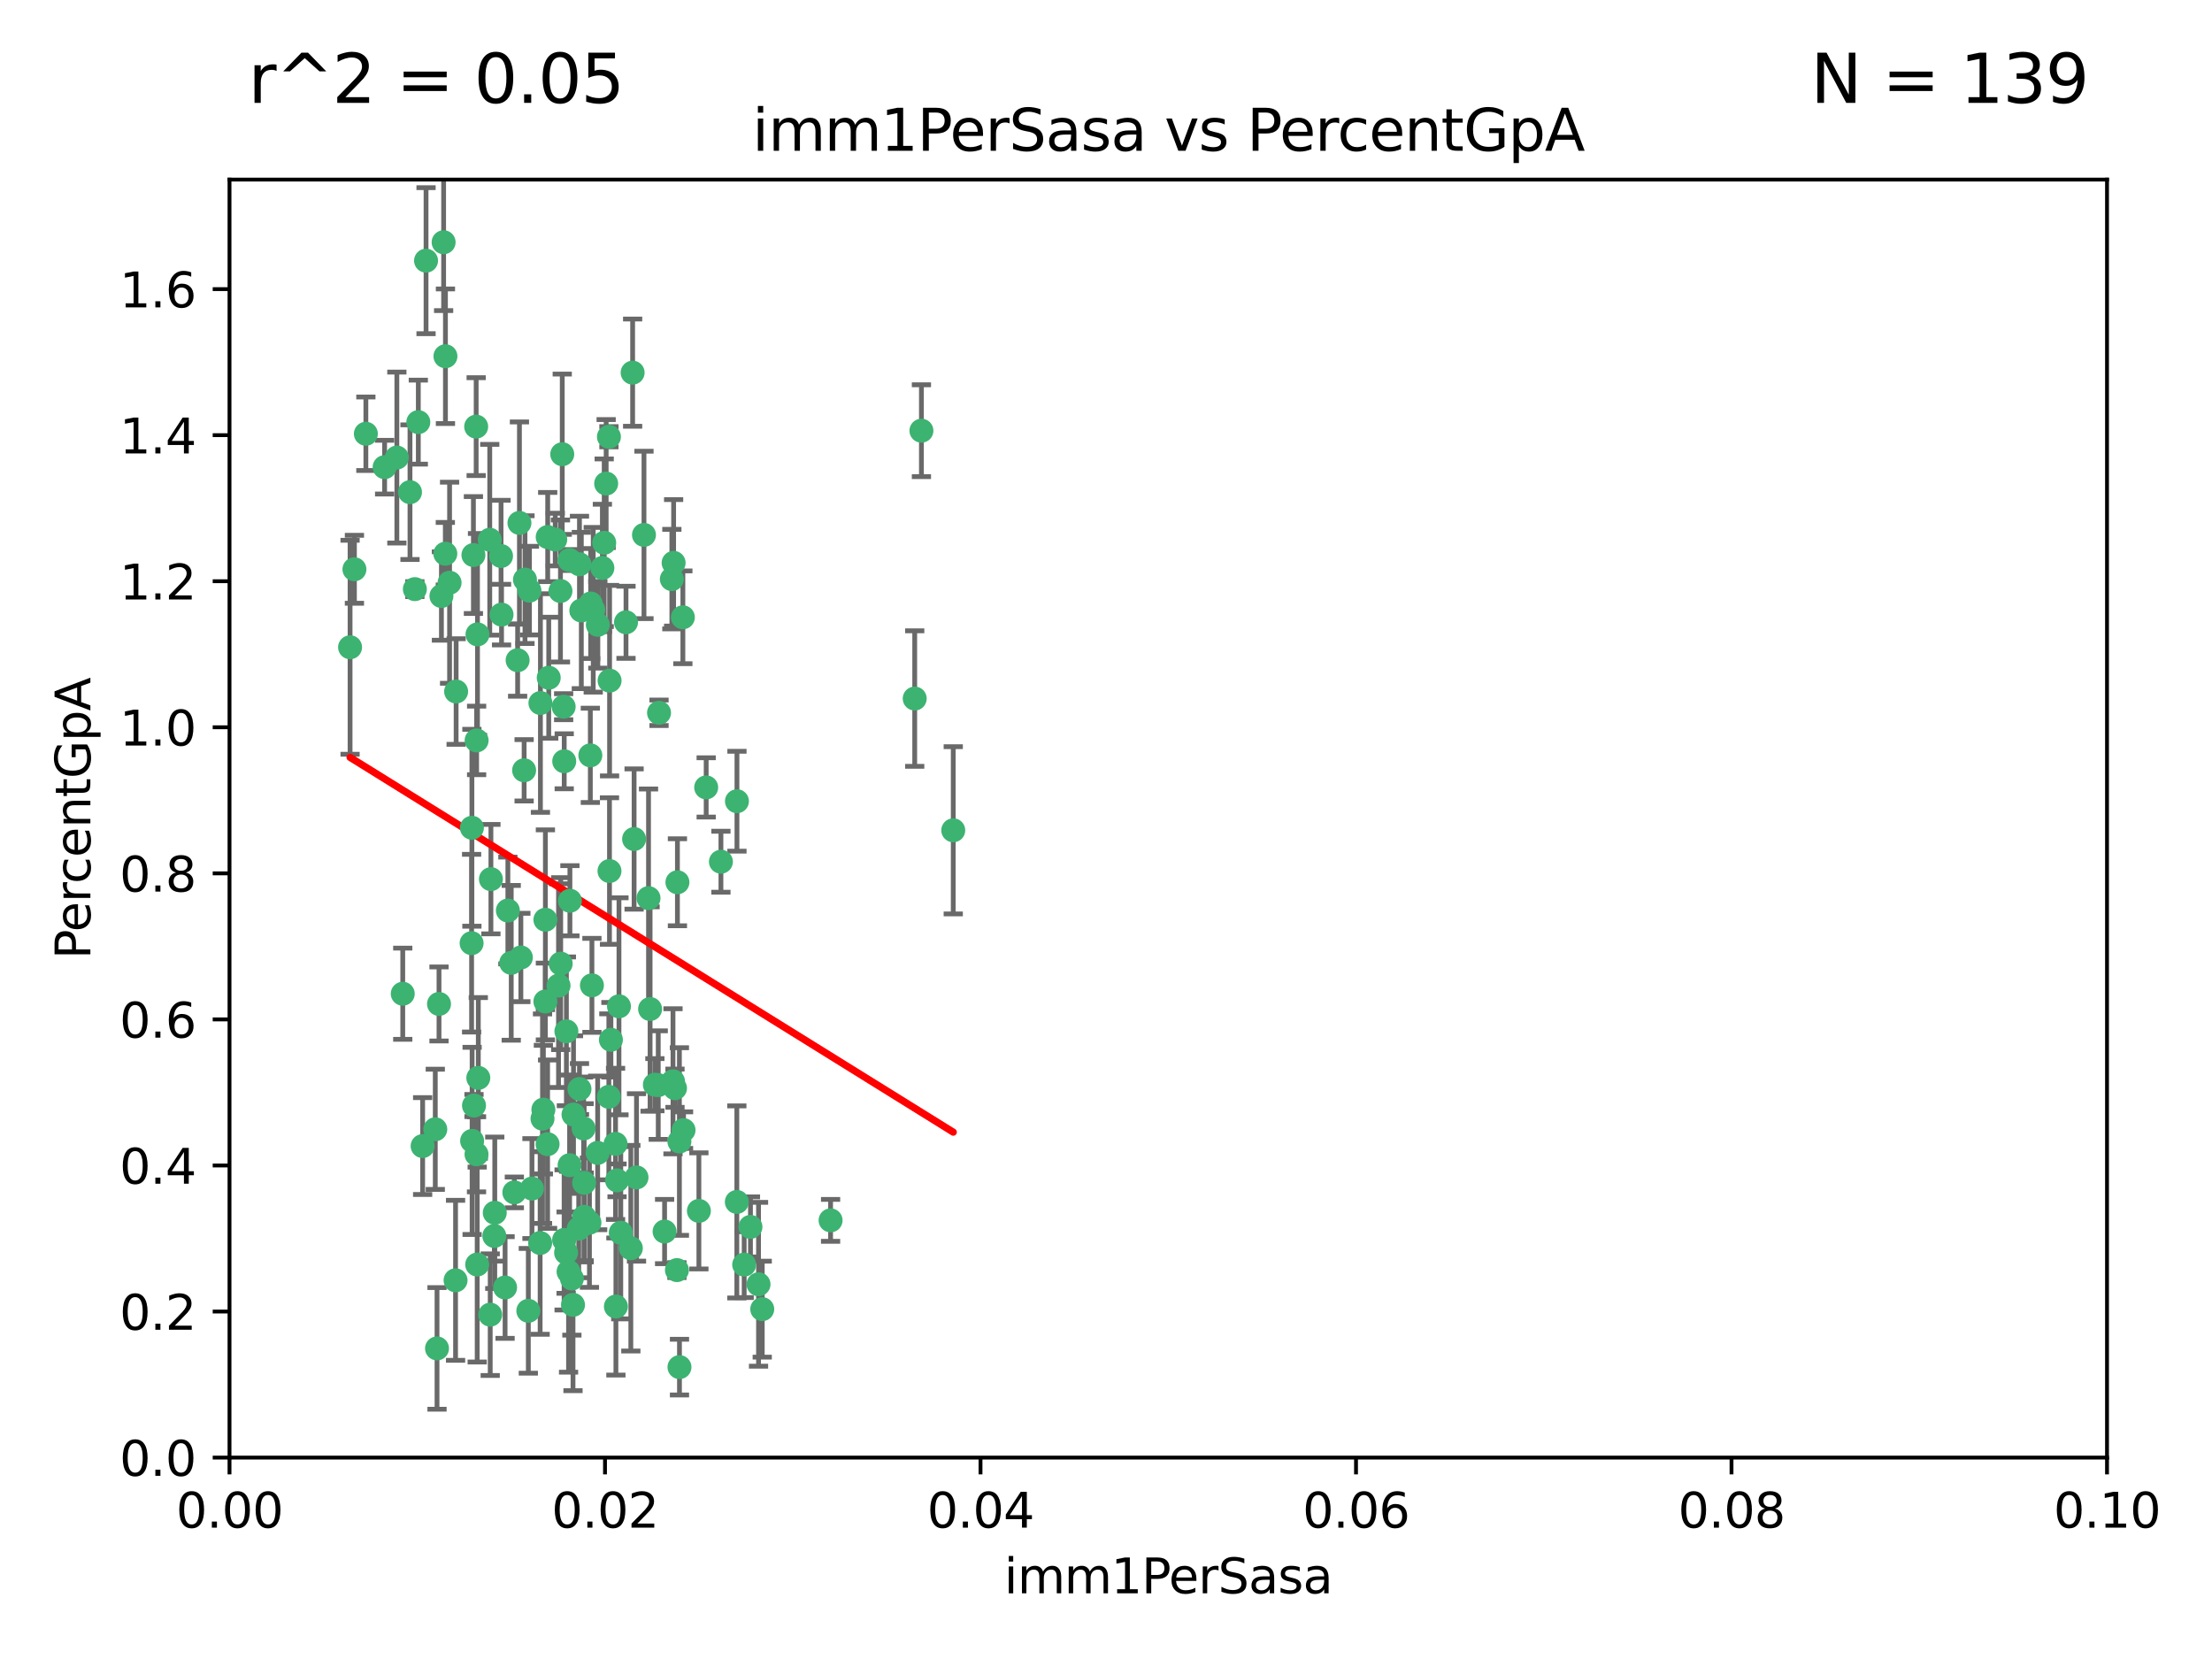 <?xml version="1.0" encoding="utf-8" standalone="no"?>
<!DOCTYPE svg PUBLIC "-//W3C//DTD SVG 1.1//EN"
  "http://www.w3.org/Graphics/SVG/1.1/DTD/svg11.dtd">
<svg xmlns:xlink="http://www.w3.org/1999/xlink" width="460.8pt" height="345.6pt" viewBox="0 0 460.8 345.6" xmlns="http://www.w3.org/2000/svg" version="1.1">
 <defs>
  <style type="text/css">*{stroke-linejoin: round; stroke-linecap: butt}</style>
 </defs>
 <g id="figure_1">
  <g id="patch_1">
   <path d="M 0 345.6 
L 460.8 345.6 
L 460.8 0 
L 0 0 
z
" style="fill: #ffffff"/>
  </g>
  <g id="axes_1">
   <g id="patch_2">
    <path d="M 47.81 303.64 
L 438.93 303.64 
L 438.93 37.411 
L 47.81 37.411 
z
" style="fill: #ffffff"/>
   </g>
   <g id="PathCollection_1">
    <defs>
     <path id="md853abf5cb" d="M 0 1.118 
C 0.297 1.118 0.581 1 0.791 0.791 
C 1 0.581 1.118 0.297 1.118 0 
C 1.118 -0.297 1 -0.581 0.791 -0.791 
C 0.581 -1 0.297 -1.118 0 -1.118 
C -0.297 -1.118 -0.581 -1 -0.791 -0.791 
C -1 -0.581 -1.118 -0.297 -1.118 0 
C -1.118 0.297 -1 0.581 -0.791 0.791 
C -0.581 1 -0.297 1.118 0 1.118 
z
" style="stroke: #3cb371"/>
    </defs>
    <g clip-path="url(#p33935f0620)">
     <use xlink:href="#md853abf5cb" x="85.409" y="102.526" style="fill: #3cb371; stroke: #3cb371"/>
     <use xlink:href="#md853abf5cb" x="73.834" y="118.592" style="fill: #3cb371; stroke: #3cb371"/>
     <use xlink:href="#md853abf5cb" x="92.769" y="115.347" style="fill: #3cb371; stroke: #3cb371"/>
     <use xlink:href="#md853abf5cb" x="82.672" y="95.318" style="fill: #3cb371; stroke: #3cb371"/>
     <use xlink:href="#md853abf5cb" x="92.794" y="74.211" style="fill: #3cb371; stroke: #3cb371"/>
     <use xlink:href="#md853abf5cb" x="72.927" y="134.836" style="fill: #3cb371; stroke: #3cb371"/>
     <use xlink:href="#md853abf5cb" x="76.217" y="90.362" style="fill: #3cb371; stroke: #3cb371"/>
     <use xlink:href="#md853abf5cb" x="137.288" y="148.487" style="fill: #3cb371; stroke: #3cb371"/>
     <use xlink:href="#md853abf5cb" x="87.143" y="87.939" style="fill: #3cb371; stroke: #3cb371"/>
     <use xlink:href="#md853abf5cb" x="88.753" y="54.304" style="fill: #3cb371; stroke: #3cb371"/>
     <use xlink:href="#md853abf5cb" x="142.254" y="128.593" style="fill: #3cb371; stroke: #3cb371"/>
     <use xlink:href="#md853abf5cb" x="108.209" y="108.935" style="fill: #3cb371; stroke: #3cb371"/>
     <use xlink:href="#md853abf5cb" x="124.542" y="130.157" style="fill: #3cb371; stroke: #3cb371"/>
     <use xlink:href="#md853abf5cb" x="135.1" y="187.094" style="fill: #3cb371; stroke: #3cb371"/>
     <use xlink:href="#md853abf5cb" x="80.123" y="97.317" style="fill: #3cb371; stroke: #3cb371"/>
     <use xlink:href="#md853abf5cb" x="123.047" y="125.723" style="fill: #3cb371; stroke: #3cb371"/>
     <use xlink:href="#md853abf5cb" x="83.9" y="207.013" style="fill: #3cb371; stroke: #3cb371"/>
     <use xlink:href="#md853abf5cb" x="104.377" y="115.829" style="fill: #3cb371; stroke: #3cb371"/>
     <use xlink:href="#md853abf5cb" x="116.753" y="123.117" style="fill: #3cb371; stroke: #3cb371"/>
     <use xlink:href="#md853abf5cb" x="102.266" y="183.14" style="fill: #3cb371; stroke: #3cb371"/>
     <use xlink:href="#md853abf5cb" x="95.019" y="144.057" style="fill: #3cb371; stroke: #3cb371"/>
     <use xlink:href="#md853abf5cb" x="153.521" y="166.909" style="fill: #3cb371; stroke: #3cb371"/>
     <use xlink:href="#md853abf5cb" x="99.194" y="88.874" style="fill: #3cb371; stroke: #3cb371"/>
     <use xlink:href="#md853abf5cb" x="91.453" y="209.141" style="fill: #3cb371; stroke: #3cb371"/>
     <use xlink:href="#md853abf5cb" x="153.496" y="250.385" style="fill: #3cb371; stroke: #3cb371"/>
     <use xlink:href="#md853abf5cb" x="121.1" y="127.171" style="fill: #3cb371; stroke: #3cb371"/>
     <use xlink:href="#md853abf5cb" x="98.305" y="172.439" style="fill: #3cb371; stroke: #3cb371"/>
     <use xlink:href="#md853abf5cb" x="123.582" y="127.028" style="fill: #3cb371; stroke: #3cb371"/>
     <use xlink:href="#md853abf5cb" x="156.336" y="255.586" style="fill: #3cb371; stroke: #3cb371"/>
     <use xlink:href="#md853abf5cb" x="147.11" y="164.032" style="fill: #3cb371; stroke: #3cb371"/>
     <use xlink:href="#md853abf5cb" x="155.026" y="263.443" style="fill: #3cb371; stroke: #3cb371"/>
     <use xlink:href="#md853abf5cb" x="110.293" y="123.038" style="fill: #3cb371; stroke: #3cb371"/>
     <use xlink:href="#md853abf5cb" x="91.957" y="124.161" style="fill: #3cb371; stroke: #3cb371"/>
     <use xlink:href="#md853abf5cb" x="190.552" y="145.522" style="fill: #3cb371; stroke: #3cb371"/>
     <use xlink:href="#md853abf5cb" x="122.978" y="157.353" style="fill: #3cb371; stroke: #3cb371"/>
     <use xlink:href="#md853abf5cb" x="145.592" y="252.251" style="fill: #3cb371; stroke: #3cb371"/>
     <use xlink:href="#md853abf5cb" x="102.024" y="112.441" style="fill: #3cb371; stroke: #3cb371"/>
     <use xlink:href="#md853abf5cb" x="98.621" y="115.624" style="fill: #3cb371; stroke: #3cb371"/>
     <use xlink:href="#md853abf5cb" x="109.364" y="120.746" style="fill: #3cb371; stroke: #3cb371"/>
     <use xlink:href="#md853abf5cb" x="125.866" y="113.07" style="fill: #3cb371; stroke: #3cb371"/>
     <use xlink:href="#md853abf5cb" x="106.5" y="200.575" style="fill: #3cb371; stroke: #3cb371"/>
     <use xlink:href="#md853abf5cb" x="173.026" y="254.222" style="fill: #3cb371; stroke: #3cb371"/>
     <use xlink:href="#md853abf5cb" x="139.96" y="120.64" style="fill: #3cb371; stroke: #3cb371"/>
     <use xlink:href="#md853abf5cb" x="92.414" y="50.463" style="fill: #3cb371; stroke: #3cb371"/>
     <use xlink:href="#md853abf5cb" x="125.487" y="118.317" style="fill: #3cb371; stroke: #3cb371"/>
     <use xlink:href="#md853abf5cb" x="99.471" y="132.151" style="fill: #3cb371; stroke: #3cb371"/>
     <use xlink:href="#md853abf5cb" x="120.714" y="117.548" style="fill: #3cb371; stroke: #3cb371"/>
     <use xlink:href="#md853abf5cb" x="98.743" y="230.303" style="fill: #3cb371; stroke: #3cb371"/>
     <use xlink:href="#md853abf5cb" x="110.06" y="273.067" style="fill: #3cb371; stroke: #3cb371"/>
     <use xlink:href="#md853abf5cb" x="104.481" y="128.033" style="fill: #3cb371; stroke: #3cb371"/>
     <use xlink:href="#md853abf5cb" x="86.423" y="122.726" style="fill: #3cb371; stroke: #3cb371"/>
     <use xlink:href="#md853abf5cb" x="115.666" y="112.4" style="fill: #3cb371; stroke: #3cb371"/>
     <use xlink:href="#md853abf5cb" x="93.655" y="121.39" style="fill: #3cb371; stroke: #3cb371"/>
     <use xlink:href="#md853abf5cb" x="134.153" y="111.43" style="fill: #3cb371; stroke: #3cb371"/>
     <use xlink:href="#md853abf5cb" x="117.928" y="260.948" style="fill: #3cb371; stroke: #3cb371"/>
     <use xlink:href="#md853abf5cb" x="114.311" y="141.186" style="fill: #3cb371; stroke: #3cb371"/>
     <use xlink:href="#md853abf5cb" x="102.978" y="257.472" style="fill: #3cb371; stroke: #3cb371"/>
     <use xlink:href="#md853abf5cb" x="126.275" y="100.735" style="fill: #3cb371; stroke: #3cb371"/>
     <use xlink:href="#md853abf5cb" x="142.395" y="235.426" style="fill: #3cb371; stroke: #3cb371"/>
     <use xlink:href="#md853abf5cb" x="118.722" y="187.642" style="fill: #3cb371; stroke: #3cb371"/>
     <use xlink:href="#md853abf5cb" x="113.616" y="191.601" style="fill: #3cb371; stroke: #3cb371"/>
     <use xlink:href="#md853abf5cb" x="126.852" y="90.985" style="fill: #3cb371; stroke: #3cb371"/>
     <use xlink:href="#md853abf5cb" x="118.629" y="116.663" style="fill: #3cb371; stroke: #3cb371"/>
     <use xlink:href="#md853abf5cb" x="140.327" y="117.25" style="fill: #3cb371; stroke: #3cb371"/>
     <use xlink:href="#md853abf5cb" x="90.677" y="235.252" style="fill: #3cb371; stroke: #3cb371"/>
     <use xlink:href="#md853abf5cb" x="120.559" y="255.956" style="fill: #3cb371; stroke: #3cb371"/>
     <use xlink:href="#md853abf5cb" x="105.218" y="268.209" style="fill: #3cb371; stroke: #3cb371"/>
     <use xlink:href="#md853abf5cb" x="107.146" y="248.399" style="fill: #3cb371; stroke: #3cb371"/>
     <use xlink:href="#md853abf5cb" x="88.042" y="238.745" style="fill: #3cb371; stroke: #3cb371"/>
     <use xlink:href="#md853abf5cb" x="98.243" y="196.482" style="fill: #3cb371; stroke: #3cb371"/>
     <use xlink:href="#md853abf5cb" x="108.506" y="199.457" style="fill: #3cb371; stroke: #3cb371"/>
     <use xlink:href="#md853abf5cb" x="128.542" y="245.891" style="fill: #3cb371; stroke: #3cb371"/>
     <use xlink:href="#md853abf5cb" x="98.35" y="237.668" style="fill: #3cb371; stroke: #3cb371"/>
     <use xlink:href="#md853abf5cb" x="91.038" y="280.897" style="fill: #3cb371; stroke: #3cb371"/>
     <use xlink:href="#md853abf5cb" x="113.015" y="233.04" style="fill: #3cb371; stroke: #3cb371"/>
     <use xlink:href="#md853abf5cb" x="114.096" y="111.877" style="fill: #3cb371; stroke: #3cb371"/>
     <use xlink:href="#md853abf5cb" x="126.966" y="181.451" style="fill: #3cb371; stroke: #3cb371"/>
     <use xlink:href="#md853abf5cb" x="99.64" y="224.544" style="fill: #3cb371; stroke: #3cb371"/>
     <use xlink:href="#md853abf5cb" x="121.578" y="235.075" style="fill: #3cb371; stroke: #3cb371"/>
     <use xlink:href="#md853abf5cb" x="119.136" y="266.343" style="fill: #3cb371; stroke: #3cb371"/>
     <use xlink:href="#md853abf5cb" x="113.196" y="231.155" style="fill: #3cb371; stroke: #3cb371"/>
     <use xlink:href="#md853abf5cb" x="99.267" y="240.46" style="fill: #3cb371; stroke: #3cb371"/>
     <use xlink:href="#md853abf5cb" x="94.902" y="266.713" style="fill: #3cb371; stroke: #3cb371"/>
     <use xlink:href="#md853abf5cb" x="128.943" y="209.633" style="fill: #3cb371; stroke: #3cb371"/>
     <use xlink:href="#md853abf5cb" x="140.614" y="226.694" style="fill: #3cb371; stroke: #3cb371"/>
     <use xlink:href="#md853abf5cb" x="116.804" y="200.742" style="fill: #3cb371; stroke: #3cb371"/>
     <use xlink:href="#md853abf5cb" x="126.832" y="228.491" style="fill: #3cb371; stroke: #3cb371"/>
     <use xlink:href="#md853abf5cb" x="122.792" y="254.708" style="fill: #3cb371; stroke: #3cb371"/>
     <use xlink:href="#md853abf5cb" x="120.716" y="226.863" style="fill: #3cb371; stroke: #3cb371"/>
     <use xlink:href="#md853abf5cb" x="191.95" y="89.722" style="fill: #3cb371; stroke: #3cb371"/>
     <use xlink:href="#md853abf5cb" x="198.58" y="172.967" style="fill: #3cb371; stroke: #3cb371"/>
     <use xlink:href="#md853abf5cb" x="117.126" y="94.622" style="fill: #3cb371; stroke: #3cb371"/>
     <use xlink:href="#md853abf5cb" x="107.832" y="137.537" style="fill: #3cb371; stroke: #3cb371"/>
     <use xlink:href="#md853abf5cb" x="124.504" y="240.17" style="fill: #3cb371; stroke: #3cb371"/>
     <use xlink:href="#md853abf5cb" x="113.613" y="208.627" style="fill: #3cb371; stroke: #3cb371"/>
     <use xlink:href="#md853abf5cb" x="114.073" y="238.351" style="fill: #3cb371; stroke: #3cb371"/>
     <use xlink:href="#md853abf5cb" x="99.407" y="263.429" style="fill: #3cb371; stroke: #3cb371"/>
     <use xlink:href="#md853abf5cb" x="121.693" y="253.486" style="fill: #3cb371; stroke: #3cb371"/>
     <use xlink:href="#md853abf5cb" x="102.121" y="273.866" style="fill: #3cb371; stroke: #3cb371"/>
     <use xlink:href="#md853abf5cb" x="128.232" y="238.292" style="fill: #3cb371; stroke: #3cb371"/>
     <use xlink:href="#md853abf5cb" x="127.264" y="216.602" style="fill: #3cb371; stroke: #3cb371"/>
     <use xlink:href="#md853abf5cb" x="103.07" y="252.643" style="fill: #3cb371; stroke: #3cb371"/>
     <use xlink:href="#md853abf5cb" x="123.309" y="205.263" style="fill: #3cb371; stroke: #3cb371"/>
     <use xlink:href="#md853abf5cb" x="117.99" y="214.843" style="fill: #3cb371; stroke: #3cb371"/>
     <use xlink:href="#md853abf5cb" x="110.817" y="247.6" style="fill: #3cb371; stroke: #3cb371"/>
     <use xlink:href="#md853abf5cb" x="141.017" y="264.585" style="fill: #3cb371; stroke: #3cb371"/>
     <use xlink:href="#md853abf5cb" x="121.684" y="246.398" style="fill: #3cb371; stroke: #3cb371"/>
     <use xlink:href="#md853abf5cb" x="129.315" y="256.806" style="fill: #3cb371; stroke: #3cb371"/>
     <use xlink:href="#md853abf5cb" x="128.304" y="272.174" style="fill: #3cb371; stroke: #3cb371"/>
     <use xlink:href="#md853abf5cb" x="137.125" y="226.045" style="fill: #3cb371; stroke: #3cb371"/>
     <use xlink:href="#md853abf5cb" x="109.184" y="160.464" style="fill: #3cb371; stroke: #3cb371"/>
     <use xlink:href="#md853abf5cb" x="116.353" y="205.321" style="fill: #3cb371; stroke: #3cb371"/>
     <use xlink:href="#md853abf5cb" x="141.121" y="183.793" style="fill: #3cb371; stroke: #3cb371"/>
     <use xlink:href="#md853abf5cb" x="130.408" y="129.634" style="fill: #3cb371; stroke: #3cb371"/>
     <use xlink:href="#md853abf5cb" x="119.367" y="271.826" style="fill: #3cb371; stroke: #3cb371"/>
     <use xlink:href="#md853abf5cb" x="117.515" y="258.299" style="fill: #3cb371; stroke: #3cb371"/>
     <use xlink:href="#md853abf5cb" x="119.472" y="232.184" style="fill: #3cb371; stroke: #3cb371"/>
     <use xlink:href="#md853abf5cb" x="105.8" y="189.677" style="fill: #3cb371; stroke: #3cb371"/>
     <use xlink:href="#md853abf5cb" x="112.52" y="258.939" style="fill: #3cb371; stroke: #3cb371"/>
     <use xlink:href="#md853abf5cb" x="99.288" y="154.242" style="fill: #3cb371; stroke: #3cb371"/>
     <use xlink:href="#md853abf5cb" x="118.658" y="242.728" style="fill: #3cb371; stroke: #3cb371"/>
     <use xlink:href="#md853abf5cb" x="117.419" y="147.219" style="fill: #3cb371; stroke: #3cb371"/>
     <use xlink:href="#md853abf5cb" x="132.094" y="174.785" style="fill: #3cb371; stroke: #3cb371"/>
     <use xlink:href="#md853abf5cb" x="138.446" y="256.55" style="fill: #3cb371; stroke: #3cb371"/>
     <use xlink:href="#md853abf5cb" x="141.548" y="284.794" style="fill: #3cb371; stroke: #3cb371"/>
     <use xlink:href="#md853abf5cb" x="141.533" y="237.798" style="fill: #3cb371; stroke: #3cb371"/>
     <use xlink:href="#md853abf5cb" x="135.426" y="210.197" style="fill: #3cb371; stroke: #3cb371"/>
     <use xlink:href="#md853abf5cb" x="118.441" y="264.919" style="fill: #3cb371; stroke: #3cb371"/>
     <use xlink:href="#md853abf5cb" x="112.582" y="146.454" style="fill: #3cb371; stroke: #3cb371"/>
     <use xlink:href="#md853abf5cb" x="136.424" y="225.964" style="fill: #3cb371; stroke: #3cb371"/>
     <use xlink:href="#md853abf5cb" x="126.986" y="141.79" style="fill: #3cb371; stroke: #3cb371"/>
     <use xlink:href="#md853abf5cb" x="131.415" y="260.024" style="fill: #3cb371; stroke: #3cb371"/>
     <use xlink:href="#md853abf5cb" x="131.789" y="77.63" style="fill: #3cb371; stroke: #3cb371"/>
     <use xlink:href="#md853abf5cb" x="150.182" y="179.513" style="fill: #3cb371; stroke: #3cb371"/>
     <use xlink:href="#md853abf5cb" x="117.538" y="158.587" style="fill: #3cb371; stroke: #3cb371"/>
     <use xlink:href="#md853abf5cb" x="158.016" y="267.537" style="fill: #3cb371; stroke: #3cb371"/>
     <use xlink:href="#md853abf5cb" x="158.788" y="272.718" style="fill: #3cb371; stroke: #3cb371"/>
     <use xlink:href="#md853abf5cb" x="140.197" y="225.255" style="fill: #3cb371; stroke: #3cb371"/>
     <use xlink:href="#md853abf5cb" x="132.596" y="245.278" style="fill: #3cb371; stroke: #3cb371"/>
    </g>
   </g>
   <g id="matplotlib.axis_1">
    <g id="xtick_1">
     <g id="line2d_1">
      <defs>
       <path id="m391d123c67" d="M 0 0 
L 0 3.5 
" style="stroke: #000000; stroke-width: 0.8"/>
      </defs>
      <g>
       <use xlink:href="#m391d123c67" x="47.81" y="303.64" style="stroke: #000000; stroke-width: 0.8"/>
      </g>
     </g>
     <g id="text_1">
      <!-- 0.00 -->
      <g transform="translate(36.677 318.238)scale(0.1 -0.1)">
       <defs>
        <path id="DejaVuSans-30" d="M 2034 4250 
Q 1547 4250 1301 3770 
Q 1056 3291 1056 2328 
Q 1056 1369 1301 889 
Q 1547 409 2034 409 
Q 2525 409 2770 889 
Q 3016 1369 3016 2328 
Q 3016 3291 2770 3770 
Q 2525 4250 2034 4250 
z
M 2034 4750 
Q 2819 4750 3233 4129 
Q 3647 3509 3647 2328 
Q 3647 1150 3233 529 
Q 2819 -91 2034 -91 
Q 1250 -91 836 529 
Q 422 1150 422 2328 
Q 422 3509 836 4129 
Q 1250 4750 2034 4750 
z
" transform="scale(0.016)"/>
        <path id="DejaVuSans-2e" d="M 684 794 
L 1344 794 
L 1344 0 
L 684 0 
L 684 794 
z
" transform="scale(0.016)"/>
       </defs>
       <use xlink:href="#DejaVuSans-30"/>
       <use xlink:href="#DejaVuSans-2e" x="63.623"/>
       <use xlink:href="#DejaVuSans-30" x="95.41"/>
       <use xlink:href="#DejaVuSans-30" x="159.033"/>
      </g>
     </g>
    </g>
    <g id="xtick_2">
     <g id="line2d_2">
      <g>
       <use xlink:href="#m391d123c67" x="126.034" y="303.64" style="stroke: #000000; stroke-width: 0.8"/>
      </g>
     </g>
     <g id="text_2">
      <!-- 0.02 -->
      <g transform="translate(114.901 318.238)scale(0.1 -0.1)">
       <defs>
        <path id="DejaVuSans-32" d="M 1228 531 
L 3431 531 
L 3431 0 
L 469 0 
L 469 531 
Q 828 903 1448 1529 
Q 2069 2156 2228 2338 
Q 2531 2678 2651 2914 
Q 2772 3150 2772 3378 
Q 2772 3750 2511 3984 
Q 2250 4219 1831 4219 
Q 1534 4219 1204 4116 
Q 875 4013 500 3803 
L 500 4441 
Q 881 4594 1212 4672 
Q 1544 4750 1819 4750 
Q 2544 4750 2975 4387 
Q 3406 4025 3406 3419 
Q 3406 3131 3298 2873 
Q 3191 2616 2906 2266 
Q 2828 2175 2409 1742 
Q 1991 1309 1228 531 
z
" transform="scale(0.016)"/>
       </defs>
       <use xlink:href="#DejaVuSans-30"/>
       <use xlink:href="#DejaVuSans-2e" x="63.623"/>
       <use xlink:href="#DejaVuSans-30" x="95.41"/>
       <use xlink:href="#DejaVuSans-32" x="159.033"/>
      </g>
     </g>
    </g>
    <g id="xtick_3">
     <g id="line2d_3">
      <g>
       <use xlink:href="#m391d123c67" x="204.258" y="303.64" style="stroke: #000000; stroke-width: 0.8"/>
      </g>
     </g>
     <g id="text_3">
      <!-- 0.04 -->
      <g transform="translate(193.125 318.238)scale(0.1 -0.1)">
       <defs>
        <path id="DejaVuSans-34" d="M 2419 4116 
L 825 1625 
L 2419 1625 
L 2419 4116 
z
M 2253 4666 
L 3047 4666 
L 3047 1625 
L 3713 1625 
L 3713 1100 
L 3047 1100 
L 3047 0 
L 2419 0 
L 2419 1100 
L 313 1100 
L 313 1709 
L 2253 4666 
z
" transform="scale(0.016)"/>
       </defs>
       <use xlink:href="#DejaVuSans-30"/>
       <use xlink:href="#DejaVuSans-2e" x="63.623"/>
       <use xlink:href="#DejaVuSans-30" x="95.41"/>
       <use xlink:href="#DejaVuSans-34" x="159.033"/>
      </g>
     </g>
    </g>
    <g id="xtick_4">
     <g id="line2d_4">
      <g>
       <use xlink:href="#m391d123c67" x="282.482" y="303.64" style="stroke: #000000; stroke-width: 0.8"/>
      </g>
     </g>
     <g id="text_4">
      <!-- 0.06 -->
      <g transform="translate(271.349 318.238)scale(0.1 -0.1)">
       <defs>
        <path id="DejaVuSans-36" d="M 2113 2584 
Q 1688 2584 1439 2293 
Q 1191 2003 1191 1497 
Q 1191 994 1439 701 
Q 1688 409 2113 409 
Q 2538 409 2786 701 
Q 3034 994 3034 1497 
Q 3034 2003 2786 2293 
Q 2538 2584 2113 2584 
z
M 3366 4563 
L 3366 3988 
Q 3128 4100 2886 4159 
Q 2644 4219 2406 4219 
Q 1781 4219 1451 3797 
Q 1122 3375 1075 2522 
Q 1259 2794 1537 2939 
Q 1816 3084 2150 3084 
Q 2853 3084 3261 2657 
Q 3669 2231 3669 1497 
Q 3669 778 3244 343 
Q 2819 -91 2113 -91 
Q 1303 -91 875 529 
Q 447 1150 447 2328 
Q 447 3434 972 4092 
Q 1497 4750 2381 4750 
Q 2619 4750 2861 4703 
Q 3103 4656 3366 4563 
z
" transform="scale(0.016)"/>
       </defs>
       <use xlink:href="#DejaVuSans-30"/>
       <use xlink:href="#DejaVuSans-2e" x="63.623"/>
       <use xlink:href="#DejaVuSans-30" x="95.41"/>
       <use xlink:href="#DejaVuSans-36" x="159.033"/>
      </g>
     </g>
    </g>
    <g id="xtick_5">
     <g id="line2d_5">
      <g>
       <use xlink:href="#m391d123c67" x="360.706" y="303.64" style="stroke: #000000; stroke-width: 0.8"/>
      </g>
     </g>
     <g id="text_5">
      <!-- 0.08 -->
      <g transform="translate(349.573 318.238)scale(0.1 -0.1)">
       <defs>
        <path id="DejaVuSans-38" d="M 2034 2216 
Q 1584 2216 1326 1975 
Q 1069 1734 1069 1313 
Q 1069 891 1326 650 
Q 1584 409 2034 409 
Q 2484 409 2743 651 
Q 3003 894 3003 1313 
Q 3003 1734 2745 1975 
Q 2488 2216 2034 2216 
z
M 1403 2484 
Q 997 2584 770 2862 
Q 544 3141 544 3541 
Q 544 4100 942 4425 
Q 1341 4750 2034 4750 
Q 2731 4750 3128 4425 
Q 3525 4100 3525 3541 
Q 3525 3141 3298 2862 
Q 3072 2584 2669 2484 
Q 3125 2378 3379 2068 
Q 3634 1759 3634 1313 
Q 3634 634 3220 271 
Q 2806 -91 2034 -91 
Q 1263 -91 848 271 
Q 434 634 434 1313 
Q 434 1759 690 2068 
Q 947 2378 1403 2484 
z
M 1172 3481 
Q 1172 3119 1398 2916 
Q 1625 2713 2034 2713 
Q 2441 2713 2670 2916 
Q 2900 3119 2900 3481 
Q 2900 3844 2670 4047 
Q 2441 4250 2034 4250 
Q 1625 4250 1398 4047 
Q 1172 3844 1172 3481 
z
" transform="scale(0.016)"/>
       </defs>
       <use xlink:href="#DejaVuSans-30"/>
       <use xlink:href="#DejaVuSans-2e" x="63.623"/>
       <use xlink:href="#DejaVuSans-30" x="95.41"/>
       <use xlink:href="#DejaVuSans-38" x="159.033"/>
      </g>
     </g>
    </g>
    <g id="xtick_6">
     <g id="line2d_6">
      <g>
       <use xlink:href="#m391d123c67" x="438.93" y="303.64" style="stroke: #000000; stroke-width: 0.8"/>
      </g>
     </g>
     <g id="text_6">
      <!-- 0.10 -->
      <g transform="translate(427.797 318.238)scale(0.1 -0.1)">
       <defs>
        <path id="DejaVuSans-31" d="M 794 531 
L 1825 531 
L 1825 4091 
L 703 3866 
L 703 4441 
L 1819 4666 
L 2450 4666 
L 2450 531 
L 3481 531 
L 3481 0 
L 794 0 
L 794 531 
z
" transform="scale(0.016)"/>
       </defs>
       <use xlink:href="#DejaVuSans-30"/>
       <use xlink:href="#DejaVuSans-2e" x="63.623"/>
       <use xlink:href="#DejaVuSans-31" x="95.41"/>
       <use xlink:href="#DejaVuSans-30" x="159.033"/>
      </g>
     </g>
    </g>
    <g id="text_7">
     <!-- imm1PerSasa -->
     <g transform="translate(209.186 331.917)scale(0.1 -0.1)">
      <defs>
       <path id="DejaVuSans-69" d="M 603 3500 
L 1178 3500 
L 1178 0 
L 603 0 
L 603 3500 
z
M 603 4863 
L 1178 4863 
L 1178 4134 
L 603 4134 
L 603 4863 
z
" transform="scale(0.016)"/>
       <path id="DejaVuSans-6d" d="M 3328 2828 
Q 3544 3216 3844 3400 
Q 4144 3584 4550 3584 
Q 5097 3584 5394 3201 
Q 5691 2819 5691 2113 
L 5691 0 
L 5113 0 
L 5113 2094 
Q 5113 2597 4934 2840 
Q 4756 3084 4391 3084 
Q 3944 3084 3684 2787 
Q 3425 2491 3425 1978 
L 3425 0 
L 2847 0 
L 2847 2094 
Q 2847 2600 2669 2842 
Q 2491 3084 2119 3084 
Q 1678 3084 1418 2786 
Q 1159 2488 1159 1978 
L 1159 0 
L 581 0 
L 581 3500 
L 1159 3500 
L 1159 2956 
Q 1356 3278 1631 3431 
Q 1906 3584 2284 3584 
Q 2666 3584 2933 3390 
Q 3200 3197 3328 2828 
z
" transform="scale(0.016)"/>
       <path id="DejaVuSans-50" d="M 1259 4147 
L 1259 2394 
L 2053 2394 
Q 2494 2394 2734 2622 
Q 2975 2850 2975 3272 
Q 2975 3691 2734 3919 
Q 2494 4147 2053 4147 
L 1259 4147 
z
M 628 4666 
L 2053 4666 
Q 2838 4666 3239 4311 
Q 3641 3956 3641 3272 
Q 3641 2581 3239 2228 
Q 2838 1875 2053 1875 
L 1259 1875 
L 1259 0 
L 628 0 
L 628 4666 
z
" transform="scale(0.016)"/>
       <path id="DejaVuSans-65" d="M 3597 1894 
L 3597 1613 
L 953 1613 
Q 991 1019 1311 708 
Q 1631 397 2203 397 
Q 2534 397 2845 478 
Q 3156 559 3463 722 
L 3463 178 
Q 3153 47 2828 -22 
Q 2503 -91 2169 -91 
Q 1331 -91 842 396 
Q 353 884 353 1716 
Q 353 2575 817 3079 
Q 1281 3584 2069 3584 
Q 2775 3584 3186 3129 
Q 3597 2675 3597 1894 
z
M 3022 2063 
Q 3016 2534 2758 2815 
Q 2500 3097 2075 3097 
Q 1594 3097 1305 2825 
Q 1016 2553 972 2059 
L 3022 2063 
z
" transform="scale(0.016)"/>
       <path id="DejaVuSans-72" d="M 2631 2963 
Q 2534 3019 2420 3045 
Q 2306 3072 2169 3072 
Q 1681 3072 1420 2755 
Q 1159 2438 1159 1844 
L 1159 0 
L 581 0 
L 581 3500 
L 1159 3500 
L 1159 2956 
Q 1341 3275 1631 3429 
Q 1922 3584 2338 3584 
Q 2397 3584 2469 3576 
Q 2541 3569 2628 3553 
L 2631 2963 
z
" transform="scale(0.016)"/>
       <path id="DejaVuSans-53" d="M 3425 4513 
L 3425 3897 
Q 3066 4069 2747 4153 
Q 2428 4238 2131 4238 
Q 1616 4238 1336 4038 
Q 1056 3838 1056 3469 
Q 1056 3159 1242 3001 
Q 1428 2844 1947 2747 
L 2328 2669 
Q 3034 2534 3370 2195 
Q 3706 1856 3706 1288 
Q 3706 609 3251 259 
Q 2797 -91 1919 -91 
Q 1588 -91 1214 -16 
Q 841 59 441 206 
L 441 856 
Q 825 641 1194 531 
Q 1563 422 1919 422 
Q 2459 422 2753 634 
Q 3047 847 3047 1241 
Q 3047 1584 2836 1778 
Q 2625 1972 2144 2069 
L 1759 2144 
Q 1053 2284 737 2584 
Q 422 2884 422 3419 
Q 422 4038 858 4394 
Q 1294 4750 2059 4750 
Q 2388 4750 2728 4690 
Q 3069 4631 3425 4513 
z
" transform="scale(0.016)"/>
       <path id="DejaVuSans-61" d="M 2194 1759 
Q 1497 1759 1228 1600 
Q 959 1441 959 1056 
Q 959 750 1161 570 
Q 1363 391 1709 391 
Q 2188 391 2477 730 
Q 2766 1069 2766 1631 
L 2766 1759 
L 2194 1759 
z
M 3341 1997 
L 3341 0 
L 2766 0 
L 2766 531 
Q 2569 213 2275 61 
Q 1981 -91 1556 -91 
Q 1019 -91 701 211 
Q 384 513 384 1019 
Q 384 1609 779 1909 
Q 1175 2209 1959 2209 
L 2766 2209 
L 2766 2266 
Q 2766 2663 2505 2880 
Q 2244 3097 1772 3097 
Q 1472 3097 1187 3025 
Q 903 2953 641 2809 
L 641 3341 
Q 956 3463 1253 3523 
Q 1550 3584 1831 3584 
Q 2591 3584 2966 3190 
Q 3341 2797 3341 1997 
z
" transform="scale(0.016)"/>
       <path id="DejaVuSans-73" d="M 2834 3397 
L 2834 2853 
Q 2591 2978 2328 3040 
Q 2066 3103 1784 3103 
Q 1356 3103 1142 2972 
Q 928 2841 928 2578 
Q 928 2378 1081 2264 
Q 1234 2150 1697 2047 
L 1894 2003 
Q 2506 1872 2764 1633 
Q 3022 1394 3022 966 
Q 3022 478 2636 193 
Q 2250 -91 1575 -91 
Q 1294 -91 989 -36 
Q 684 19 347 128 
L 347 722 
Q 666 556 975 473 
Q 1284 391 1588 391 
Q 1994 391 2212 530 
Q 2431 669 2431 922 
Q 2431 1156 2273 1281 
Q 2116 1406 1581 1522 
L 1381 1569 
Q 847 1681 609 1914 
Q 372 2147 372 2553 
Q 372 3047 722 3315 
Q 1072 3584 1716 3584 
Q 2034 3584 2315 3537 
Q 2597 3491 2834 3397 
z
" transform="scale(0.016)"/>
      </defs>
      <use xlink:href="#DejaVuSans-69"/>
      <use xlink:href="#DejaVuSans-6d" x="27.783"/>
      <use xlink:href="#DejaVuSans-6d" x="125.195"/>
      <use xlink:href="#DejaVuSans-31" x="222.607"/>
      <use xlink:href="#DejaVuSans-50" x="286.23"/>
      <use xlink:href="#DejaVuSans-65" x="342.908"/>
      <use xlink:href="#DejaVuSans-72" x="404.432"/>
      <use xlink:href="#DejaVuSans-53" x="445.545"/>
      <use xlink:href="#DejaVuSans-61" x="509.021"/>
      <use xlink:href="#DejaVuSans-73" x="570.301"/>
      <use xlink:href="#DejaVuSans-61" x="622.4"/>
     </g>
    </g>
   </g>
   <g id="matplotlib.axis_2">
    <g id="ytick_1">
     <g id="line2d_7">
      <defs>
       <path id="mc19e391699" d="M 0 0 
L -3.5 0 
" style="stroke: #000000; stroke-width: 0.8"/>
      </defs>
      <g>
       <use xlink:href="#mc19e391699" x="47.81" y="303.64" style="stroke: #000000; stroke-width: 0.8"/>
      </g>
     </g>
     <g id="text_8">
      <!-- 0.0 -->
      <g transform="translate(24.907 307.439)scale(0.1 -0.1)">
       <use xlink:href="#DejaVuSans-30"/>
       <use xlink:href="#DejaVuSans-2e" x="63.623"/>
       <use xlink:href="#DejaVuSans-30" x="95.41"/>
      </g>
     </g>
    </g>
    <g id="ytick_2">
     <g id="line2d_8">
      <g>
       <use xlink:href="#mc19e391699" x="47.81" y="273.214" style="stroke: #000000; stroke-width: 0.8"/>
      </g>
     </g>
     <g id="text_9">
      <!-- 0.2 -->
      <g transform="translate(24.907 277.013)scale(0.1 -0.1)">
       <use xlink:href="#DejaVuSans-30"/>
       <use xlink:href="#DejaVuSans-2e" x="63.623"/>
       <use xlink:href="#DejaVuSans-32" x="95.41"/>
      </g>
     </g>
    </g>
    <g id="ytick_3">
     <g id="line2d_9">
      <g>
       <use xlink:href="#mc19e391699" x="47.81" y="242.788" style="stroke: #000000; stroke-width: 0.8"/>
      </g>
     </g>
     <g id="text_10">
      <!-- 0.4 -->
      <g transform="translate(24.907 246.587)scale(0.1 -0.1)">
       <use xlink:href="#DejaVuSans-30"/>
       <use xlink:href="#DejaVuSans-2e" x="63.623"/>
       <use xlink:href="#DejaVuSans-34" x="95.41"/>
      </g>
     </g>
    </g>
    <g id="ytick_4">
     <g id="line2d_10">
      <g>
       <use xlink:href="#mc19e391699" x="47.81" y="212.362" style="stroke: #000000; stroke-width: 0.8"/>
      </g>
     </g>
     <g id="text_11">
      <!-- 0.6 -->
      <g transform="translate(24.907 216.161)scale(0.1 -0.1)">
       <use xlink:href="#DejaVuSans-30"/>
       <use xlink:href="#DejaVuSans-2e" x="63.623"/>
       <use xlink:href="#DejaVuSans-36" x="95.41"/>
      </g>
     </g>
    </g>
    <g id="ytick_5">
     <g id="line2d_11">
      <g>
       <use xlink:href="#mc19e391699" x="47.81" y="181.935" style="stroke: #000000; stroke-width: 0.8"/>
      </g>
     </g>
     <g id="text_12">
      <!-- 0.8 -->
      <g transform="translate(24.907 185.735)scale(0.1 -0.1)">
       <use xlink:href="#DejaVuSans-30"/>
       <use xlink:href="#DejaVuSans-2e" x="63.623"/>
       <use xlink:href="#DejaVuSans-38" x="95.41"/>
      </g>
     </g>
    </g>
    <g id="ytick_6">
     <g id="line2d_12">
      <g>
       <use xlink:href="#mc19e391699" x="47.81" y="151.509" style="stroke: #000000; stroke-width: 0.8"/>
      </g>
     </g>
     <g id="text_13">
      <!-- 1.0 -->
      <g transform="translate(24.907 155.308)scale(0.1 -0.1)">
       <use xlink:href="#DejaVuSans-31"/>
       <use xlink:href="#DejaVuSans-2e" x="63.623"/>
       <use xlink:href="#DejaVuSans-30" x="95.41"/>
      </g>
     </g>
    </g>
    <g id="ytick_7">
     <g id="line2d_13">
      <g>
       <use xlink:href="#mc19e391699" x="47.81" y="121.083" style="stroke: #000000; stroke-width: 0.8"/>
      </g>
     </g>
     <g id="text_14">
      <!-- 1.2 -->
      <g transform="translate(24.907 124.882)scale(0.1 -0.1)">
       <use xlink:href="#DejaVuSans-31"/>
       <use xlink:href="#DejaVuSans-2e" x="63.623"/>
       <use xlink:href="#DejaVuSans-32" x="95.41"/>
      </g>
     </g>
    </g>
    <g id="ytick_8">
     <g id="line2d_14">
      <g>
       <use xlink:href="#mc19e391699" x="47.81" y="90.657" style="stroke: #000000; stroke-width: 0.8"/>
      </g>
     </g>
     <g id="text_15">
      <!-- 1.4 -->
      <g transform="translate(24.907 94.456)scale(0.1 -0.1)">
       <use xlink:href="#DejaVuSans-31"/>
       <use xlink:href="#DejaVuSans-2e" x="63.623"/>
       <use xlink:href="#DejaVuSans-34" x="95.41"/>
      </g>
     </g>
    </g>
    <g id="ytick_9">
     <g id="line2d_15">
      <g>
       <use xlink:href="#mc19e391699" x="47.81" y="60.231" style="stroke: #000000; stroke-width: 0.8"/>
      </g>
     </g>
     <g id="text_16">
      <!-- 1.6 -->
      <g transform="translate(24.907 64.03)scale(0.1 -0.1)">
       <use xlink:href="#DejaVuSans-31"/>
       <use xlink:href="#DejaVuSans-2e" x="63.623"/>
       <use xlink:href="#DejaVuSans-36" x="95.41"/>
      </g>
     </g>
    </g>
    <g id="text_17">
     <!-- PercentGpA -->
     <g transform="translate(18.827 199.802)rotate(-90)scale(0.1 -0.1)">
      <defs>
       <path id="DejaVuSans-63" d="M 3122 3366 
L 3122 2828 
Q 2878 2963 2633 3030 
Q 2388 3097 2138 3097 
Q 1578 3097 1268 2742 
Q 959 2388 959 1747 
Q 959 1106 1268 751 
Q 1578 397 2138 397 
Q 2388 397 2633 464 
Q 2878 531 3122 666 
L 3122 134 
Q 2881 22 2623 -34 
Q 2366 -91 2075 -91 
Q 1284 -91 818 406 
Q 353 903 353 1747 
Q 353 2603 823 3093 
Q 1294 3584 2113 3584 
Q 2378 3584 2631 3529 
Q 2884 3475 3122 3366 
z
" transform="scale(0.016)"/>
       <path id="DejaVuSans-6e" d="M 3513 2113 
L 3513 0 
L 2938 0 
L 2938 2094 
Q 2938 2591 2744 2837 
Q 2550 3084 2163 3084 
Q 1697 3084 1428 2787 
Q 1159 2491 1159 1978 
L 1159 0 
L 581 0 
L 581 3500 
L 1159 3500 
L 1159 2956 
Q 1366 3272 1645 3428 
Q 1925 3584 2291 3584 
Q 2894 3584 3203 3211 
Q 3513 2838 3513 2113 
z
" transform="scale(0.016)"/>
       <path id="DejaVuSans-74" d="M 1172 4494 
L 1172 3500 
L 2356 3500 
L 2356 3053 
L 1172 3053 
L 1172 1153 
Q 1172 725 1289 603 
Q 1406 481 1766 481 
L 2356 481 
L 2356 0 
L 1766 0 
Q 1100 0 847 248 
Q 594 497 594 1153 
L 594 3053 
L 172 3053 
L 172 3500 
L 594 3500 
L 594 4494 
L 1172 4494 
z
" transform="scale(0.016)"/>
       <path id="DejaVuSans-47" d="M 3809 666 
L 3809 1919 
L 2778 1919 
L 2778 2438 
L 4434 2438 
L 4434 434 
Q 4069 175 3628 42 
Q 3188 -91 2688 -91 
Q 1594 -91 976 548 
Q 359 1188 359 2328 
Q 359 3472 976 4111 
Q 1594 4750 2688 4750 
Q 3144 4750 3555 4637 
Q 3966 4525 4313 4306 
L 4313 3634 
Q 3963 3931 3569 4081 
Q 3175 4231 2741 4231 
Q 1884 4231 1454 3753 
Q 1025 3275 1025 2328 
Q 1025 1384 1454 906 
Q 1884 428 2741 428 
Q 3075 428 3337 486 
Q 3600 544 3809 666 
z
" transform="scale(0.016)"/>
       <path id="DejaVuSans-70" d="M 1159 525 
L 1159 -1331 
L 581 -1331 
L 581 3500 
L 1159 3500 
L 1159 2969 
Q 1341 3281 1617 3432 
Q 1894 3584 2278 3584 
Q 2916 3584 3314 3078 
Q 3713 2572 3713 1747 
Q 3713 922 3314 415 
Q 2916 -91 2278 -91 
Q 1894 -91 1617 61 
Q 1341 213 1159 525 
z
M 3116 1747 
Q 3116 2381 2855 2742 
Q 2594 3103 2138 3103 
Q 1681 3103 1420 2742 
Q 1159 2381 1159 1747 
Q 1159 1113 1420 752 
Q 1681 391 2138 391 
Q 2594 391 2855 752 
Q 3116 1113 3116 1747 
z
" transform="scale(0.016)"/>
       <path id="DejaVuSans-41" d="M 2188 4044 
L 1331 1722 
L 3047 1722 
L 2188 4044 
z
M 1831 4666 
L 2547 4666 
L 4325 0 
L 3669 0 
L 3244 1197 
L 1141 1197 
L 716 0 
L 50 0 
L 1831 4666 
z
" transform="scale(0.016)"/>
      </defs>
      <use xlink:href="#DejaVuSans-50"/>
      <use xlink:href="#DejaVuSans-65" x="56.678"/>
      <use xlink:href="#DejaVuSans-72" x="118.201"/>
      <use xlink:href="#DejaVuSans-63" x="157.064"/>
      <use xlink:href="#DejaVuSans-65" x="212.045"/>
      <use xlink:href="#DejaVuSans-6e" x="273.568"/>
      <use xlink:href="#DejaVuSans-74" x="336.947"/>
      <use xlink:href="#DejaVuSans-47" x="376.156"/>
      <use xlink:href="#DejaVuSans-70" x="453.646"/>
      <use xlink:href="#DejaVuSans-41" x="517.123"/>
     </g>
    </g>
   </g>
   <g id="LineCollection_1">
    <path d="M 85.409 116.551 
L 85.409 88.502 
" clip-path="url(#p33935f0620)" style="fill: none; stroke: #696969"/>
    <path d="M 73.834 125.671 
L 73.834 111.513 
" clip-path="url(#p33935f0620)" style="fill: none; stroke: #696969"/>
    <path d="M 92.769 121.856 
L 92.769 108.837 
" clip-path="url(#p33935f0620)" style="fill: none; stroke: #696969"/>
    <path d="M 82.672 113.125 
L 82.672 77.511 
" clip-path="url(#p33935f0620)" style="fill: none; stroke: #696969"/>
    <path d="M 92.794 88.233 
L 92.794 60.19 
" clip-path="url(#p33935f0620)" style="fill: none; stroke: #696969"/>
    <path d="M 72.927 157.119 
L 72.927 112.554 
" clip-path="url(#p33935f0620)" style="fill: none; stroke: #696969"/>
    <path d="M 76.217 98.017 
L 76.217 82.708 
" clip-path="url(#p33935f0620)" style="fill: none; stroke: #696969"/>
    <path d="M 137.288 151.141 
L 137.288 145.832 
" clip-path="url(#p33935f0620)" style="fill: none; stroke: #696969"/>
    <path d="M 87.143 96.688 
L 87.143 79.189 
" clip-path="url(#p33935f0620)" style="fill: none; stroke: #696969"/>
    <path d="M 88.753 69.514 
L 88.753 39.094 
" clip-path="url(#p33935f0620)" style="fill: none; stroke: #696969"/>
    <path d="M 142.254 138.259 
L 142.254 118.927 
" clip-path="url(#p33935f0620)" style="fill: none; stroke: #696969"/>
    <path d="M 108.209 129.975 
L 108.209 87.895 
" clip-path="url(#p33935f0620)" style="fill: none; stroke: #696969"/>
    <path d="M 124.542 139.176 
L 124.542 121.139 
" clip-path="url(#p33935f0620)" style="fill: none; stroke: #696969"/>
    <path d="M 135.1 209.823 
L 135.1 164.366 
" clip-path="url(#p33935f0620)" style="fill: none; stroke: #696969"/>
    <path d="M 80.123 102.911 
L 80.123 91.723 
" clip-path="url(#p33935f0620)" style="fill: none; stroke: #696969"/>
    <path d="M 123.047 137.173 
L 123.047 114.273 
" clip-path="url(#p33935f0620)" style="fill: none; stroke: #696969"/>
    <path d="M 83.9 216.511 
L 83.9 197.514 
" clip-path="url(#p33935f0620)" style="fill: none; stroke: #696969"/>
    <path d="M 104.377 127.434 
L 104.377 104.223 
" clip-path="url(#p33935f0620)" style="fill: none; stroke: #696969"/>
    <path d="M 116.753 137.906 
L 116.753 108.328 
" clip-path="url(#p33935f0620)" style="fill: none; stroke: #696969"/>
    <path d="M 102.266 194.535 
L 102.266 171.745 
" clip-path="url(#p33935f0620)" style="fill: none; stroke: #696969"/>
    <path d="M 95.019 155.054 
L 95.019 133.06 
" clip-path="url(#p33935f0620)" style="fill: none; stroke: #696969"/>
    <path d="M 153.521 177.313 
L 153.521 156.505 
" clip-path="url(#p33935f0620)" style="fill: none; stroke: #696969"/>
    <path d="M 99.194 99.068 
L 99.194 78.679 
" clip-path="url(#p33935f0620)" style="fill: none; stroke: #696969"/>
    <path d="M 91.453 216.853 
L 91.453 201.43 
" clip-path="url(#p33935f0620)" style="fill: none; stroke: #696969"/>
    <path d="M 153.496 270.394 
L 153.496 230.377 
" clip-path="url(#p33935f0620)" style="fill: none; stroke: #696969"/>
    <path d="M 121.1 143.45 
L 121.1 110.892 
" clip-path="url(#p33935f0620)" style="fill: none; stroke: #696969"/>
    <path d="M 98.305 192.948 
L 98.305 151.931 
" clip-path="url(#p33935f0620)" style="fill: none; stroke: #696969"/>
    <path d="M 123.582 144.184 
L 123.582 109.872 
" clip-path="url(#p33935f0620)" style="fill: none; stroke: #696969"/>
    <path d="M 156.336 261.846 
L 156.336 249.326 
" clip-path="url(#p33935f0620)" style="fill: none; stroke: #696969"/>
    <path d="M 147.11 170.206 
L 147.11 157.858 
" clip-path="url(#p33935f0620)" style="fill: none; stroke: #696969"/>
    <path d="M 155.026 270.302 
L 155.026 256.584 
" clip-path="url(#p33935f0620)" style="fill: none; stroke: #696969"/>
    <path d="M 110.293 132.269 
L 110.293 113.807 
" clip-path="url(#p33935f0620)" style="fill: none; stroke: #696969"/>
    <path d="M 91.957 133.371 
L 91.957 114.951 
" clip-path="url(#p33935f0620)" style="fill: none; stroke: #696969"/>
    <path d="M 190.552 159.637 
L 190.552 131.407 
" clip-path="url(#p33935f0620)" style="fill: none; stroke: #696969"/>
    <path d="M 122.978 167.175 
L 122.978 147.531 
" clip-path="url(#p33935f0620)" style="fill: none; stroke: #696969"/>
    <path d="M 145.592 264.346 
L 145.592 240.155 
" clip-path="url(#p33935f0620)" style="fill: none; stroke: #696969"/>
    <path d="M 102.024 132.308 
L 102.024 92.574 
" clip-path="url(#p33935f0620)" style="fill: none; stroke: #696969"/>
    <path d="M 98.621 127.805 
L 98.621 103.444 
" clip-path="url(#p33935f0620)" style="fill: none; stroke: #696969"/>
    <path d="M 109.364 134.052 
L 109.364 107.441 
" clip-path="url(#p33935f0620)" style="fill: none; stroke: #696969"/>
    <path d="M 125.866 130.531 
L 125.866 95.608 
" clip-path="url(#p33935f0620)" style="fill: none; stroke: #696969"/>
    <path d="M 106.5 216.692 
L 106.5 184.457 
" clip-path="url(#p33935f0620)" style="fill: none; stroke: #696969"/>
    <path d="M 173.026 258.588 
L 173.026 249.857 
" clip-path="url(#p33935f0620)" style="fill: none; stroke: #696969"/>
    <path d="M 139.96 131.008 
L 139.96 110.272 
" clip-path="url(#p33935f0620)" style="fill: none; stroke: #696969"/>
    <path d="M 92.414 64.704 
L 92.414 36.222 
" clip-path="url(#p33935f0620)" style="fill: none; stroke: #696969"/>
    <path d="M 125.487 131.588 
L 125.487 105.046 
" clip-path="url(#p33935f0620)" style="fill: none; stroke: #696969"/>
    <path d="M 99.471 153.161 
L 99.471 111.142 
" clip-path="url(#p33935f0620)" style="fill: none; stroke: #696969"/>
    <path d="M 120.714 127.556 
L 120.714 107.539 
" clip-path="url(#p33935f0620)" style="fill: none; stroke: #696969"/>
    <path d="M 98.743 232.607 
L 98.743 227.999 
" clip-path="url(#p33935f0620)" style="fill: none; stroke: #696969"/>
    <path d="M 110.06 286.059 
L 110.06 260.074 
" clip-path="url(#p33935f0620)" style="fill: none; stroke: #696969"/>
    <path d="M 104.481 134.352 
L 104.481 121.715 
" clip-path="url(#p33935f0620)" style="fill: none; stroke: #696969"/>
    <path d="M 86.423 124.287 
L 86.423 121.164 
" clip-path="url(#p33935f0620)" style="fill: none; stroke: #696969"/>
    <path d="M 115.666 117.881 
L 115.666 106.919 
" clip-path="url(#p33935f0620)" style="fill: none; stroke: #696969"/>
    <path d="M 93.655 142.334 
L 93.655 100.445 
" clip-path="url(#p33935f0620)" style="fill: none; stroke: #696969"/>
    <path d="M 134.153 128.867 
L 134.153 93.993 
" clip-path="url(#p33935f0620)" style="fill: none; stroke: #696969"/>
    <path d="M 117.928 269.417 
L 117.928 252.479 
" clip-path="url(#p33935f0620)" style="fill: none; stroke: #696969"/>
    <path d="M 114.311 153.788 
L 114.311 128.583 
" clip-path="url(#p33935f0620)" style="fill: none; stroke: #696969"/>
    <path d="M 102.978 262.714 
L 102.978 252.23 
" clip-path="url(#p33935f0620)" style="fill: none; stroke: #696969"/>
    <path d="M 126.275 114.065 
L 126.275 87.405 
" clip-path="url(#p33935f0620)" style="fill: none; stroke: #696969"/>
    <path d="M 142.395 239.235 
L 142.395 231.618 
" clip-path="url(#p33935f0620)" style="fill: none; stroke: #696969"/>
    <path d="M 118.722 194.952 
L 118.722 180.332 
" clip-path="url(#p33935f0620)" style="fill: none; stroke: #696969"/>
    <path d="M 113.616 210.328 
L 113.616 172.874 
" clip-path="url(#p33935f0620)" style="fill: none; stroke: #696969"/>
    <path d="M 126.852 93.09 
L 126.852 88.88 
" clip-path="url(#p33935f0620)" style="fill: none; stroke: #696969"/>
    <path d="M 118.629 118.845 
L 118.629 114.48 
" clip-path="url(#p33935f0620)" style="fill: none; stroke: #696969"/>
    <path d="M 140.327 130.424 
L 140.327 104.076 
" clip-path="url(#p33935f0620)" style="fill: none; stroke: #696969"/>
    <path d="M 90.677 247.774 
L 90.677 222.731 
" clip-path="url(#p33935f0620)" style="fill: none; stroke: #696969"/>
    <path d="M 120.559 266.177 
L 120.559 245.734 
" clip-path="url(#p33935f0620)" style="fill: none; stroke: #696969"/>
    <path d="M 105.218 278.801 
L 105.218 257.617 
" clip-path="url(#p33935f0620)" style="fill: none; stroke: #696969"/>
    <path d="M 107.146 251.602 
L 107.146 245.196 
" clip-path="url(#p33935f0620)" style="fill: none; stroke: #696969"/>
    <path d="M 88.042 248.833 
L 88.042 228.656 
" clip-path="url(#p33935f0620)" style="fill: none; stroke: #696969"/>
    <path d="M 98.243 214.989 
L 98.243 177.976 
" clip-path="url(#p33935f0620)" style="fill: none; stroke: #696969"/>
    <path d="M 108.506 208.661 
L 108.506 190.254 
" clip-path="url(#p33935f0620)" style="fill: none; stroke: #696969"/>
    <path d="M 128.542 249.307 
L 128.542 242.474 
" clip-path="url(#p33935f0620)" style="fill: none; stroke: #696969"/>
    <path d="M 98.35 257.164 
L 98.35 218.172 
" clip-path="url(#p33935f0620)" style="fill: none; stroke: #696969"/>
    <path d="M 91.038 293.564 
L 91.038 268.23 
" clip-path="url(#p33935f0620)" style="fill: none; stroke: #696969"/>
    <path d="M 113.015 254.859 
L 113.015 211.22 
" clip-path="url(#p33935f0620)" style="fill: none; stroke: #696969"/>
    <path d="M 114.096 121.164 
L 114.096 102.59 
" clip-path="url(#p33935f0620)" style="fill: none; stroke: #696969"/>
    <path d="M 126.966 196.715 
L 126.966 166.186 
" clip-path="url(#p33935f0620)" style="fill: none; stroke: #696969"/>
    <path d="M 99.64 241.275 
L 99.64 207.813 
" clip-path="url(#p33935f0620)" style="fill: none; stroke: #696969"/>
    <path d="M 121.578 245.783 
L 121.578 224.368 
" clip-path="url(#p33935f0620)" style="fill: none; stroke: #696969"/>
    <path d="M 119.136 278.137 
L 119.136 254.55 
" clip-path="url(#p33935f0620)" style="fill: none; stroke: #696969"/>
    <path d="M 113.196 244.556 
L 113.196 217.754 
" clip-path="url(#p33935f0620)" style="fill: none; stroke: #696969"/>
    <path d="M 99.267 248.283 
L 99.267 232.638 
" clip-path="url(#p33935f0620)" style="fill: none; stroke: #696969"/>
    <path d="M 94.902 283.378 
L 94.902 250.048 
" clip-path="url(#p33935f0620)" style="fill: none; stroke: #696969"/>
    <path d="M 128.943 232.235 
L 128.943 187.031 
" clip-path="url(#p33935f0620)" style="fill: none; stroke: #696969"/>
    <path d="M 140.614 230.679 
L 140.614 222.709 
" clip-path="url(#p33935f0620)" style="fill: none; stroke: #696969"/>
    <path d="M 116.804 218.655 
L 116.804 182.829 
" clip-path="url(#p33935f0620)" style="fill: none; stroke: #696969"/>
    <path d="M 126.832 245.782 
L 126.832 211.201 
" clip-path="url(#p33935f0620)" style="fill: none; stroke: #696969"/>
    <path d="M 122.792 268.182 
L 122.792 241.234 
" clip-path="url(#p33935f0620)" style="fill: none; stroke: #696969"/>
    <path d="M 120.716 232.164 
L 120.716 221.562 
" clip-path="url(#p33935f0620)" style="fill: none; stroke: #696969"/>
    <path d="M 191.95 99.288 
L 191.95 80.155 
" clip-path="url(#p33935f0620)" style="fill: none; stroke: #696969"/>
    <path d="M 198.58 190.388 
L 198.58 155.547 
" clip-path="url(#p33935f0620)" style="fill: none; stroke: #696969"/>
    <path d="M 117.126 111.321 
L 117.126 77.924 
" clip-path="url(#p33935f0620)" style="fill: none; stroke: #696969"/>
    <path d="M 107.832 145.036 
L 107.832 130.037 
" clip-path="url(#p33935f0620)" style="fill: none; stroke: #696969"/>
    <path d="M 124.504 256.178 
L 124.504 224.163 
" clip-path="url(#p33935f0620)" style="fill: none; stroke: #696969"/>
    <path d="M 113.613 216.618 
L 113.613 200.636 
" clip-path="url(#p33935f0620)" style="fill: none; stroke: #696969"/>
    <path d="M 114.073 255.886 
L 114.073 220.815 
" clip-path="url(#p33935f0620)" style="fill: none; stroke: #696969"/>
    <path d="M 99.407 283.728 
L 99.407 243.13 
" clip-path="url(#p33935f0620)" style="fill: none; stroke: #696969"/>
    <path d="M 121.693 262.628 
L 121.693 244.343 
" clip-path="url(#p33935f0620)" style="fill: none; stroke: #696969"/>
    <path d="M 102.121 286.536 
L 102.121 261.196 
" clip-path="url(#p33935f0620)" style="fill: none; stroke: #696969"/>
    <path d="M 128.232 254.038 
L 128.232 222.546 
" clip-path="url(#p33935f0620)" style="fill: none; stroke: #696969"/>
    <path d="M 127.264 224.369 
L 127.264 208.834 
" clip-path="url(#p33935f0620)" style="fill: none; stroke: #696969"/>
    <path d="M 103.07 268.416 
L 103.07 236.869 
" clip-path="url(#p33935f0620)" style="fill: none; stroke: #696969"/>
    <path d="M 123.309 215.051 
L 123.309 195.476 
" clip-path="url(#p33935f0620)" style="fill: none; stroke: #696969"/>
    <path d="M 117.99 230.338 
L 117.99 199.348 
" clip-path="url(#p33935f0620)" style="fill: none; stroke: #696969"/>
    <path d="M 110.817 258.005 
L 110.817 237.194 
" clip-path="url(#p33935f0620)" style="fill: none; stroke: #696969"/>
    <path d="M 141.017 266.135 
L 141.017 263.035 
" clip-path="url(#p33935f0620)" style="fill: none; stroke: #696969"/>
    <path d="M 121.684 262.879 
L 121.684 229.916 
" clip-path="url(#p33935f0620)" style="fill: none; stroke: #696969"/>
    <path d="M 129.315 274.747 
L 129.315 238.864 
" clip-path="url(#p33935f0620)" style="fill: none; stroke: #696969"/>
    <path d="M 128.304 286.455 
L 128.304 257.893 
" clip-path="url(#p33935f0620)" style="fill: none; stroke: #696969"/>
    <path d="M 137.125 237.349 
L 137.125 214.741 
" clip-path="url(#p33935f0620)" style="fill: none; stroke: #696969"/>
    <path d="M 109.184 166.859 
L 109.184 154.07 
" clip-path="url(#p33935f0620)" style="fill: none; stroke: #696969"/>
    <path d="M 116.353 226.542 
L 116.353 184.101 
" clip-path="url(#p33935f0620)" style="fill: none; stroke: #696969"/>
    <path d="M 141.121 192.858 
L 141.121 174.727 
" clip-path="url(#p33935f0620)" style="fill: none; stroke: #696969"/>
    <path d="M 130.408 137.148 
L 130.408 122.121 
" clip-path="url(#p33935f0620)" style="fill: none; stroke: #696969"/>
    <path d="M 119.367 289.701 
L 119.367 253.951 
" clip-path="url(#p33935f0620)" style="fill: none; stroke: #696969"/>
    <path d="M 117.515 272.894 
L 117.515 243.705 
" clip-path="url(#p33935f0620)" style="fill: none; stroke: #696969"/>
    <path d="M 119.472 248.599 
L 119.472 215.768 
" clip-path="url(#p33935f0620)" style="fill: none; stroke: #696969"/>
    <path d="M 105.8 200.8 
L 105.8 178.554 
" clip-path="url(#p33935f0620)" style="fill: none; stroke: #696969"/>
    <path d="M 112.52 277.956 
L 112.52 239.922 
" clip-path="url(#p33935f0620)" style="fill: none; stroke: #696969"/>
    <path d="M 99.288 161.382 
L 99.288 147.102 
" clip-path="url(#p33935f0620)" style="fill: none; stroke: #696969"/>
    <path d="M 118.658 261.509 
L 118.658 223.947 
" clip-path="url(#p33935f0620)" style="fill: none; stroke: #696969"/>
    <path d="M 117.419 149.931 
L 117.419 144.506 
" clip-path="url(#p33935f0620)" style="fill: none; stroke: #696969"/>
    <path d="M 132.094 189.396 
L 132.094 160.174 
" clip-path="url(#p33935f0620)" style="fill: none; stroke: #696969"/>
    <path d="M 138.446 263.244 
L 138.446 249.856 
" clip-path="url(#p33935f0620)" style="fill: none; stroke: #696969"/>
    <path d="M 141.548 290.597 
L 141.548 278.99 
" clip-path="url(#p33935f0620)" style="fill: none; stroke: #696969"/>
    <path d="M 141.533 257.338 
L 141.533 218.259 
" clip-path="url(#p33935f0620)" style="fill: none; stroke: #696969"/>
    <path d="M 135.426 231.483 
L 135.426 188.911 
" clip-path="url(#p33935f0620)" style="fill: none; stroke: #696969"/>
    <path d="M 118.441 285.846 
L 118.441 243.993 
" clip-path="url(#p33935f0620)" style="fill: none; stroke: #696969"/>
    <path d="M 112.582 169.221 
L 112.582 123.686 
" clip-path="url(#p33935f0620)" style="fill: none; stroke: #696969"/>
    <path d="M 136.424 231.4 
L 136.424 220.527 
" clip-path="url(#p33935f0620)" style="fill: none; stroke: #696969"/>
    <path d="M 126.986 161.635 
L 126.986 121.944 
" clip-path="url(#p33935f0620)" style="fill: none; stroke: #696969"/>
    <path d="M 131.415 281.442 
L 131.415 238.607 
" clip-path="url(#p33935f0620)" style="fill: none; stroke: #696969"/>
    <path d="M 131.789 88.796 
L 131.789 66.463 
" clip-path="url(#p33935f0620)" style="fill: none; stroke: #696969"/>
    <path d="M 150.182 185.864 
L 150.182 173.162 
" clip-path="url(#p33935f0620)" style="fill: none; stroke: #696969"/>
    <path d="M 117.538 164.314 
L 117.538 152.86 
" clip-path="url(#p33935f0620)" style="fill: none; stroke: #696969"/>
    <path d="M 158.016 284.601 
L 158.016 250.473 
" clip-path="url(#p33935f0620)" style="fill: none; stroke: #696969"/>
    <path d="M 158.788 282.712 
L 158.788 262.724 
" clip-path="url(#p33935f0620)" style="fill: none; stroke: #696969"/>
    <path d="M 140.197 240.373 
L 140.197 210.138 
" clip-path="url(#p33935f0620)" style="fill: none; stroke: #696969"/>
    <path d="M 132.596 262.717 
L 132.596 227.838 
" clip-path="url(#p33935f0620)" style="fill: none; stroke: #696969"/>
   </g>
   <g id="line2d_16">
    <defs>
     <path id="mb6261dc891" d="M 2 0 
L -2 -0 
" style="stroke: #696969"/>
    </defs>
    <g clip-path="url(#p33935f0620)">
     <use xlink:href="#mb6261dc891" x="85.409" y="116.551" style="fill: #696969; stroke: #696969"/>
     <use xlink:href="#mb6261dc891" x="73.834" y="125.671" style="fill: #696969; stroke: #696969"/>
     <use xlink:href="#mb6261dc891" x="92.769" y="121.856" style="fill: #696969; stroke: #696969"/>
     <use xlink:href="#mb6261dc891" x="82.672" y="113.125" style="fill: #696969; stroke: #696969"/>
     <use xlink:href="#mb6261dc891" x="92.794" y="88.233" style="fill: #696969; stroke: #696969"/>
     <use xlink:href="#mb6261dc891" x="72.927" y="157.119" style="fill: #696969; stroke: #696969"/>
     <use xlink:href="#mb6261dc891" x="76.217" y="98.017" style="fill: #696969; stroke: #696969"/>
     <use xlink:href="#mb6261dc891" x="137.288" y="151.141" style="fill: #696969; stroke: #696969"/>
     <use xlink:href="#mb6261dc891" x="87.143" y="96.688" style="fill: #696969; stroke: #696969"/>
     <use xlink:href="#mb6261dc891" x="88.753" y="69.514" style="fill: #696969; stroke: #696969"/>
     <use xlink:href="#mb6261dc891" x="142.254" y="138.259" style="fill: #696969; stroke: #696969"/>
     <use xlink:href="#mb6261dc891" x="108.209" y="129.975" style="fill: #696969; stroke: #696969"/>
     <use xlink:href="#mb6261dc891" x="124.542" y="139.176" style="fill: #696969; stroke: #696969"/>
     <use xlink:href="#mb6261dc891" x="135.1" y="209.823" style="fill: #696969; stroke: #696969"/>
     <use xlink:href="#mb6261dc891" x="80.123" y="102.911" style="fill: #696969; stroke: #696969"/>
     <use xlink:href="#mb6261dc891" x="123.047" y="137.173" style="fill: #696969; stroke: #696969"/>
     <use xlink:href="#mb6261dc891" x="83.9" y="216.511" style="fill: #696969; stroke: #696969"/>
     <use xlink:href="#mb6261dc891" x="104.377" y="127.434" style="fill: #696969; stroke: #696969"/>
     <use xlink:href="#mb6261dc891" x="116.753" y="137.906" style="fill: #696969; stroke: #696969"/>
     <use xlink:href="#mb6261dc891" x="102.266" y="194.535" style="fill: #696969; stroke: #696969"/>
     <use xlink:href="#mb6261dc891" x="95.019" y="155.054" style="fill: #696969; stroke: #696969"/>
     <use xlink:href="#mb6261dc891" x="153.521" y="177.313" style="fill: #696969; stroke: #696969"/>
     <use xlink:href="#mb6261dc891" x="99.194" y="99.068" style="fill: #696969; stroke: #696969"/>
     <use xlink:href="#mb6261dc891" x="91.453" y="216.853" style="fill: #696969; stroke: #696969"/>
     <use xlink:href="#mb6261dc891" x="153.496" y="270.394" style="fill: #696969; stroke: #696969"/>
     <use xlink:href="#mb6261dc891" x="121.1" y="143.45" style="fill: #696969; stroke: #696969"/>
     <use xlink:href="#mb6261dc891" x="98.305" y="192.948" style="fill: #696969; stroke: #696969"/>
     <use xlink:href="#mb6261dc891" x="123.582" y="144.184" style="fill: #696969; stroke: #696969"/>
     <use xlink:href="#mb6261dc891" x="156.336" y="261.846" style="fill: #696969; stroke: #696969"/>
     <use xlink:href="#mb6261dc891" x="147.11" y="170.206" style="fill: #696969; stroke: #696969"/>
     <use xlink:href="#mb6261dc891" x="155.026" y="270.302" style="fill: #696969; stroke: #696969"/>
     <use xlink:href="#mb6261dc891" x="110.293" y="132.269" style="fill: #696969; stroke: #696969"/>
     <use xlink:href="#mb6261dc891" x="91.957" y="133.371" style="fill: #696969; stroke: #696969"/>
     <use xlink:href="#mb6261dc891" x="190.552" y="159.637" style="fill: #696969; stroke: #696969"/>
     <use xlink:href="#mb6261dc891" x="122.978" y="167.175" style="fill: #696969; stroke: #696969"/>
     <use xlink:href="#mb6261dc891" x="145.592" y="264.346" style="fill: #696969; stroke: #696969"/>
     <use xlink:href="#mb6261dc891" x="102.024" y="132.308" style="fill: #696969; stroke: #696969"/>
     <use xlink:href="#mb6261dc891" x="98.621" y="127.805" style="fill: #696969; stroke: #696969"/>
     <use xlink:href="#mb6261dc891" x="109.364" y="134.052" style="fill: #696969; stroke: #696969"/>
     <use xlink:href="#mb6261dc891" x="125.866" y="130.531" style="fill: #696969; stroke: #696969"/>
     <use xlink:href="#mb6261dc891" x="106.5" y="216.692" style="fill: #696969; stroke: #696969"/>
     <use xlink:href="#mb6261dc891" x="173.026" y="258.588" style="fill: #696969; stroke: #696969"/>
     <use xlink:href="#mb6261dc891" x="139.96" y="131.008" style="fill: #696969; stroke: #696969"/>
     <use xlink:href="#mb6261dc891" x="92.414" y="64.704" style="fill: #696969; stroke: #696969"/>
     <use xlink:href="#mb6261dc891" x="125.487" y="131.588" style="fill: #696969; stroke: #696969"/>
     <use xlink:href="#mb6261dc891" x="99.471" y="153.161" style="fill: #696969; stroke: #696969"/>
     <use xlink:href="#mb6261dc891" x="120.714" y="127.556" style="fill: #696969; stroke: #696969"/>
     <use xlink:href="#mb6261dc891" x="98.743" y="232.607" style="fill: #696969; stroke: #696969"/>
     <use xlink:href="#mb6261dc891" x="110.06" y="286.059" style="fill: #696969; stroke: #696969"/>
     <use xlink:href="#mb6261dc891" x="104.481" y="134.352" style="fill: #696969; stroke: #696969"/>
     <use xlink:href="#mb6261dc891" x="86.423" y="124.287" style="fill: #696969; stroke: #696969"/>
     <use xlink:href="#mb6261dc891" x="115.666" y="117.881" style="fill: #696969; stroke: #696969"/>
     <use xlink:href="#mb6261dc891" x="93.655" y="142.334" style="fill: #696969; stroke: #696969"/>
     <use xlink:href="#mb6261dc891" x="134.153" y="128.867" style="fill: #696969; stroke: #696969"/>
     <use xlink:href="#mb6261dc891" x="117.928" y="269.417" style="fill: #696969; stroke: #696969"/>
     <use xlink:href="#mb6261dc891" x="114.311" y="153.788" style="fill: #696969; stroke: #696969"/>
     <use xlink:href="#mb6261dc891" x="102.978" y="262.714" style="fill: #696969; stroke: #696969"/>
     <use xlink:href="#mb6261dc891" x="126.275" y="114.065" style="fill: #696969; stroke: #696969"/>
     <use xlink:href="#mb6261dc891" x="142.395" y="239.235" style="fill: #696969; stroke: #696969"/>
     <use xlink:href="#mb6261dc891" x="118.722" y="194.952" style="fill: #696969; stroke: #696969"/>
     <use xlink:href="#mb6261dc891" x="113.616" y="210.328" style="fill: #696969; stroke: #696969"/>
     <use xlink:href="#mb6261dc891" x="126.852" y="93.09" style="fill: #696969; stroke: #696969"/>
     <use xlink:href="#mb6261dc891" x="118.629" y="118.845" style="fill: #696969; stroke: #696969"/>
     <use xlink:href="#mb6261dc891" x="140.327" y="130.424" style="fill: #696969; stroke: #696969"/>
     <use xlink:href="#mb6261dc891" x="90.677" y="247.774" style="fill: #696969; stroke: #696969"/>
     <use xlink:href="#mb6261dc891" x="120.559" y="266.177" style="fill: #696969; stroke: #696969"/>
     <use xlink:href="#mb6261dc891" x="105.218" y="278.801" style="fill: #696969; stroke: #696969"/>
     <use xlink:href="#mb6261dc891" x="107.146" y="251.602" style="fill: #696969; stroke: #696969"/>
     <use xlink:href="#mb6261dc891" x="88.042" y="248.833" style="fill: #696969; stroke: #696969"/>
     <use xlink:href="#mb6261dc891" x="98.243" y="214.989" style="fill: #696969; stroke: #696969"/>
     <use xlink:href="#mb6261dc891" x="108.506" y="208.661" style="fill: #696969; stroke: #696969"/>
     <use xlink:href="#mb6261dc891" x="128.542" y="249.307" style="fill: #696969; stroke: #696969"/>
     <use xlink:href="#mb6261dc891" x="98.35" y="257.164" style="fill: #696969; stroke: #696969"/>
     <use xlink:href="#mb6261dc891" x="91.038" y="293.564" style="fill: #696969; stroke: #696969"/>
     <use xlink:href="#mb6261dc891" x="113.015" y="254.859" style="fill: #696969; stroke: #696969"/>
     <use xlink:href="#mb6261dc891" x="114.096" y="121.164" style="fill: #696969; stroke: #696969"/>
     <use xlink:href="#mb6261dc891" x="126.966" y="196.715" style="fill: #696969; stroke: #696969"/>
     <use xlink:href="#mb6261dc891" x="99.64" y="241.275" style="fill: #696969; stroke: #696969"/>
     <use xlink:href="#mb6261dc891" x="121.578" y="245.783" style="fill: #696969; stroke: #696969"/>
     <use xlink:href="#mb6261dc891" x="119.136" y="278.137" style="fill: #696969; stroke: #696969"/>
     <use xlink:href="#mb6261dc891" x="113.196" y="244.556" style="fill: #696969; stroke: #696969"/>
     <use xlink:href="#mb6261dc891" x="99.267" y="248.283" style="fill: #696969; stroke: #696969"/>
     <use xlink:href="#mb6261dc891" x="94.902" y="283.378" style="fill: #696969; stroke: #696969"/>
     <use xlink:href="#mb6261dc891" x="128.943" y="232.235" style="fill: #696969; stroke: #696969"/>
     <use xlink:href="#mb6261dc891" x="140.614" y="230.679" style="fill: #696969; stroke: #696969"/>
     <use xlink:href="#mb6261dc891" x="116.804" y="218.655" style="fill: #696969; stroke: #696969"/>
     <use xlink:href="#mb6261dc891" x="126.832" y="245.782" style="fill: #696969; stroke: #696969"/>
     <use xlink:href="#mb6261dc891" x="122.792" y="268.182" style="fill: #696969; stroke: #696969"/>
     <use xlink:href="#mb6261dc891" x="120.716" y="232.164" style="fill: #696969; stroke: #696969"/>
     <use xlink:href="#mb6261dc891" x="191.95" y="99.288" style="fill: #696969; stroke: #696969"/>
     <use xlink:href="#mb6261dc891" x="198.58" y="190.388" style="fill: #696969; stroke: #696969"/>
     <use xlink:href="#mb6261dc891" x="117.126" y="111.321" style="fill: #696969; stroke: #696969"/>
     <use xlink:href="#mb6261dc891" x="107.832" y="145.036" style="fill: #696969; stroke: #696969"/>
     <use xlink:href="#mb6261dc891" x="124.504" y="256.178" style="fill: #696969; stroke: #696969"/>
     <use xlink:href="#mb6261dc891" x="113.613" y="216.618" style="fill: #696969; stroke: #696969"/>
     <use xlink:href="#mb6261dc891" x="114.073" y="255.886" style="fill: #696969; stroke: #696969"/>
     <use xlink:href="#mb6261dc891" x="99.407" y="283.728" style="fill: #696969; stroke: #696969"/>
     <use xlink:href="#mb6261dc891" x="121.693" y="262.628" style="fill: #696969; stroke: #696969"/>
     <use xlink:href="#mb6261dc891" x="102.121" y="286.536" style="fill: #696969; stroke: #696969"/>
     <use xlink:href="#mb6261dc891" x="128.232" y="254.038" style="fill: #696969; stroke: #696969"/>
     <use xlink:href="#mb6261dc891" x="127.264" y="224.369" style="fill: #696969; stroke: #696969"/>
     <use xlink:href="#mb6261dc891" x="103.07" y="268.416" style="fill: #696969; stroke: #696969"/>
     <use xlink:href="#mb6261dc891" x="123.309" y="215.051" style="fill: #696969; stroke: #696969"/>
     <use xlink:href="#mb6261dc891" x="117.99" y="230.338" style="fill: #696969; stroke: #696969"/>
     <use xlink:href="#mb6261dc891" x="110.817" y="258.005" style="fill: #696969; stroke: #696969"/>
     <use xlink:href="#mb6261dc891" x="141.017" y="266.135" style="fill: #696969; stroke: #696969"/>
     <use xlink:href="#mb6261dc891" x="121.684" y="262.879" style="fill: #696969; stroke: #696969"/>
     <use xlink:href="#mb6261dc891" x="129.315" y="274.747" style="fill: #696969; stroke: #696969"/>
     <use xlink:href="#mb6261dc891" x="128.304" y="286.455" style="fill: #696969; stroke: #696969"/>
     <use xlink:href="#mb6261dc891" x="137.125" y="237.349" style="fill: #696969; stroke: #696969"/>
     <use xlink:href="#mb6261dc891" x="109.184" y="166.859" style="fill: #696969; stroke: #696969"/>
     <use xlink:href="#mb6261dc891" x="116.353" y="226.542" style="fill: #696969; stroke: #696969"/>
     <use xlink:href="#mb6261dc891" x="141.121" y="192.858" style="fill: #696969; stroke: #696969"/>
     <use xlink:href="#mb6261dc891" x="130.408" y="137.148" style="fill: #696969; stroke: #696969"/>
     <use xlink:href="#mb6261dc891" x="119.367" y="289.701" style="fill: #696969; stroke: #696969"/>
     <use xlink:href="#mb6261dc891" x="117.515" y="272.894" style="fill: #696969; stroke: #696969"/>
     <use xlink:href="#mb6261dc891" x="119.472" y="248.599" style="fill: #696969; stroke: #696969"/>
     <use xlink:href="#mb6261dc891" x="105.8" y="200.8" style="fill: #696969; stroke: #696969"/>
     <use xlink:href="#mb6261dc891" x="112.52" y="277.956" style="fill: #696969; stroke: #696969"/>
     <use xlink:href="#mb6261dc891" x="99.288" y="161.382" style="fill: #696969; stroke: #696969"/>
     <use xlink:href="#mb6261dc891" x="118.658" y="261.509" style="fill: #696969; stroke: #696969"/>
     <use xlink:href="#mb6261dc891" x="117.419" y="149.931" style="fill: #696969; stroke: #696969"/>
     <use xlink:href="#mb6261dc891" x="132.094" y="189.396" style="fill: #696969; stroke: #696969"/>
     <use xlink:href="#mb6261dc891" x="138.446" y="263.244" style="fill: #696969; stroke: #696969"/>
     <use xlink:href="#mb6261dc891" x="141.548" y="290.597" style="fill: #696969; stroke: #696969"/>
     <use xlink:href="#mb6261dc891" x="141.533" y="257.338" style="fill: #696969; stroke: #696969"/>
     <use xlink:href="#mb6261dc891" x="135.426" y="231.483" style="fill: #696969; stroke: #696969"/>
     <use xlink:href="#mb6261dc891" x="118.441" y="285.846" style="fill: #696969; stroke: #696969"/>
     <use xlink:href="#mb6261dc891" x="112.582" y="169.221" style="fill: #696969; stroke: #696969"/>
     <use xlink:href="#mb6261dc891" x="136.424" y="231.4" style="fill: #696969; stroke: #696969"/>
     <use xlink:href="#mb6261dc891" x="126.986" y="161.635" style="fill: #696969; stroke: #696969"/>
     <use xlink:href="#mb6261dc891" x="131.415" y="281.442" style="fill: #696969; stroke: #696969"/>
     <use xlink:href="#mb6261dc891" x="131.789" y="88.796" style="fill: #696969; stroke: #696969"/>
     <use xlink:href="#mb6261dc891" x="150.182" y="185.864" style="fill: #696969; stroke: #696969"/>
     <use xlink:href="#mb6261dc891" x="117.538" y="164.314" style="fill: #696969; stroke: #696969"/>
     <use xlink:href="#mb6261dc891" x="158.016" y="284.601" style="fill: #696969; stroke: #696969"/>
     <use xlink:href="#mb6261dc891" x="158.788" y="282.712" style="fill: #696969; stroke: #696969"/>
     <use xlink:href="#mb6261dc891" x="140.197" y="240.373" style="fill: #696969; stroke: #696969"/>
     <use xlink:href="#mb6261dc891" x="132.596" y="262.717" style="fill: #696969; stroke: #696969"/>
    </g>
   </g>
   <g id="line2d_17">
    <g clip-path="url(#p33935f0620)">
     <use xlink:href="#mb6261dc891" x="85.409" y="88.502" style="fill: #696969; stroke: #696969"/>
     <use xlink:href="#mb6261dc891" x="73.834" y="111.513" style="fill: #696969; stroke: #696969"/>
     <use xlink:href="#mb6261dc891" x="92.769" y="108.837" style="fill: #696969; stroke: #696969"/>
     <use xlink:href="#mb6261dc891" x="82.672" y="77.511" style="fill: #696969; stroke: #696969"/>
     <use xlink:href="#mb6261dc891" x="92.794" y="60.19" style="fill: #696969; stroke: #696969"/>
     <use xlink:href="#mb6261dc891" x="72.927" y="112.554" style="fill: #696969; stroke: #696969"/>
     <use xlink:href="#mb6261dc891" x="76.217" y="82.708" style="fill: #696969; stroke: #696969"/>
     <use xlink:href="#mb6261dc891" x="137.288" y="145.832" style="fill: #696969; stroke: #696969"/>
     <use xlink:href="#mb6261dc891" x="87.143" y="79.189" style="fill: #696969; stroke: #696969"/>
     <use xlink:href="#mb6261dc891" x="88.753" y="39.094" style="fill: #696969; stroke: #696969"/>
     <use xlink:href="#mb6261dc891" x="142.254" y="118.927" style="fill: #696969; stroke: #696969"/>
     <use xlink:href="#mb6261dc891" x="108.209" y="87.895" style="fill: #696969; stroke: #696969"/>
     <use xlink:href="#mb6261dc891" x="124.542" y="121.139" style="fill: #696969; stroke: #696969"/>
     <use xlink:href="#mb6261dc891" x="135.1" y="164.366" style="fill: #696969; stroke: #696969"/>
     <use xlink:href="#mb6261dc891" x="80.123" y="91.723" style="fill: #696969; stroke: #696969"/>
     <use xlink:href="#mb6261dc891" x="123.047" y="114.273" style="fill: #696969; stroke: #696969"/>
     <use xlink:href="#mb6261dc891" x="83.9" y="197.514" style="fill: #696969; stroke: #696969"/>
     <use xlink:href="#mb6261dc891" x="104.377" y="104.223" style="fill: #696969; stroke: #696969"/>
     <use xlink:href="#mb6261dc891" x="116.753" y="108.328" style="fill: #696969; stroke: #696969"/>
     <use xlink:href="#mb6261dc891" x="102.266" y="171.745" style="fill: #696969; stroke: #696969"/>
     <use xlink:href="#mb6261dc891" x="95.019" y="133.06" style="fill: #696969; stroke: #696969"/>
     <use xlink:href="#mb6261dc891" x="153.521" y="156.505" style="fill: #696969; stroke: #696969"/>
     <use xlink:href="#mb6261dc891" x="99.194" y="78.679" style="fill: #696969; stroke: #696969"/>
     <use xlink:href="#mb6261dc891" x="91.453" y="201.43" style="fill: #696969; stroke: #696969"/>
     <use xlink:href="#mb6261dc891" x="153.496" y="230.377" style="fill: #696969; stroke: #696969"/>
     <use xlink:href="#mb6261dc891" x="121.1" y="110.892" style="fill: #696969; stroke: #696969"/>
     <use xlink:href="#mb6261dc891" x="98.305" y="151.931" style="fill: #696969; stroke: #696969"/>
     <use xlink:href="#mb6261dc891" x="123.582" y="109.872" style="fill: #696969; stroke: #696969"/>
     <use xlink:href="#mb6261dc891" x="156.336" y="249.326" style="fill: #696969; stroke: #696969"/>
     <use xlink:href="#mb6261dc891" x="147.11" y="157.858" style="fill: #696969; stroke: #696969"/>
     <use xlink:href="#mb6261dc891" x="155.026" y="256.584" style="fill: #696969; stroke: #696969"/>
     <use xlink:href="#mb6261dc891" x="110.293" y="113.807" style="fill: #696969; stroke: #696969"/>
     <use xlink:href="#mb6261dc891" x="91.957" y="114.951" style="fill: #696969; stroke: #696969"/>
     <use xlink:href="#mb6261dc891" x="190.552" y="131.407" style="fill: #696969; stroke: #696969"/>
     <use xlink:href="#mb6261dc891" x="122.978" y="147.531" style="fill: #696969; stroke: #696969"/>
     <use xlink:href="#mb6261dc891" x="145.592" y="240.155" style="fill: #696969; stroke: #696969"/>
     <use xlink:href="#mb6261dc891" x="102.024" y="92.574" style="fill: #696969; stroke: #696969"/>
     <use xlink:href="#mb6261dc891" x="98.621" y="103.444" style="fill: #696969; stroke: #696969"/>
     <use xlink:href="#mb6261dc891" x="109.364" y="107.441" style="fill: #696969; stroke: #696969"/>
     <use xlink:href="#mb6261dc891" x="125.866" y="95.608" style="fill: #696969; stroke: #696969"/>
     <use xlink:href="#mb6261dc891" x="106.5" y="184.457" style="fill: #696969; stroke: #696969"/>
     <use xlink:href="#mb6261dc891" x="173.026" y="249.857" style="fill: #696969; stroke: #696969"/>
     <use xlink:href="#mb6261dc891" x="139.96" y="110.272" style="fill: #696969; stroke: #696969"/>
     <use xlink:href="#mb6261dc891" x="92.414" y="36.222" style="fill: #696969; stroke: #696969"/>
     <use xlink:href="#mb6261dc891" x="125.487" y="105.046" style="fill: #696969; stroke: #696969"/>
     <use xlink:href="#mb6261dc891" x="99.471" y="111.142" style="fill: #696969; stroke: #696969"/>
     <use xlink:href="#mb6261dc891" x="120.714" y="107.539" style="fill: #696969; stroke: #696969"/>
     <use xlink:href="#mb6261dc891" x="98.743" y="227.999" style="fill: #696969; stroke: #696969"/>
     <use xlink:href="#mb6261dc891" x="110.06" y="260.074" style="fill: #696969; stroke: #696969"/>
     <use xlink:href="#mb6261dc891" x="104.481" y="121.715" style="fill: #696969; stroke: #696969"/>
     <use xlink:href="#mb6261dc891" x="86.423" y="121.164" style="fill: #696969; stroke: #696969"/>
     <use xlink:href="#mb6261dc891" x="115.666" y="106.919" style="fill: #696969; stroke: #696969"/>
     <use xlink:href="#mb6261dc891" x="93.655" y="100.445" style="fill: #696969; stroke: #696969"/>
     <use xlink:href="#mb6261dc891" x="134.153" y="93.993" style="fill: #696969; stroke: #696969"/>
     <use xlink:href="#mb6261dc891" x="117.928" y="252.479" style="fill: #696969; stroke: #696969"/>
     <use xlink:href="#mb6261dc891" x="114.311" y="128.583" style="fill: #696969; stroke: #696969"/>
     <use xlink:href="#mb6261dc891" x="102.978" y="252.23" style="fill: #696969; stroke: #696969"/>
     <use xlink:href="#mb6261dc891" x="126.275" y="87.405" style="fill: #696969; stroke: #696969"/>
     <use xlink:href="#mb6261dc891" x="142.395" y="231.618" style="fill: #696969; stroke: #696969"/>
     <use xlink:href="#mb6261dc891" x="118.722" y="180.332" style="fill: #696969; stroke: #696969"/>
     <use xlink:href="#mb6261dc891" x="113.616" y="172.874" style="fill: #696969; stroke: #696969"/>
     <use xlink:href="#mb6261dc891" x="126.852" y="88.88" style="fill: #696969; stroke: #696969"/>
     <use xlink:href="#mb6261dc891" x="118.629" y="114.48" style="fill: #696969; stroke: #696969"/>
     <use xlink:href="#mb6261dc891" x="140.327" y="104.076" style="fill: #696969; stroke: #696969"/>
     <use xlink:href="#mb6261dc891" x="90.677" y="222.731" style="fill: #696969; stroke: #696969"/>
     <use xlink:href="#mb6261dc891" x="120.559" y="245.734" style="fill: #696969; stroke: #696969"/>
     <use xlink:href="#mb6261dc891" x="105.218" y="257.617" style="fill: #696969; stroke: #696969"/>
     <use xlink:href="#mb6261dc891" x="107.146" y="245.196" style="fill: #696969; stroke: #696969"/>
     <use xlink:href="#mb6261dc891" x="88.042" y="228.656" style="fill: #696969; stroke: #696969"/>
     <use xlink:href="#mb6261dc891" x="98.243" y="177.976" style="fill: #696969; stroke: #696969"/>
     <use xlink:href="#mb6261dc891" x="108.506" y="190.254" style="fill: #696969; stroke: #696969"/>
     <use xlink:href="#mb6261dc891" x="128.542" y="242.474" style="fill: #696969; stroke: #696969"/>
     <use xlink:href="#mb6261dc891" x="98.35" y="218.172" style="fill: #696969; stroke: #696969"/>
     <use xlink:href="#mb6261dc891" x="91.038" y="268.23" style="fill: #696969; stroke: #696969"/>
     <use xlink:href="#mb6261dc891" x="113.015" y="211.22" style="fill: #696969; stroke: #696969"/>
     <use xlink:href="#mb6261dc891" x="114.096" y="102.59" style="fill: #696969; stroke: #696969"/>
     <use xlink:href="#mb6261dc891" x="126.966" y="166.186" style="fill: #696969; stroke: #696969"/>
     <use xlink:href="#mb6261dc891" x="99.64" y="207.813" style="fill: #696969; stroke: #696969"/>
     <use xlink:href="#mb6261dc891" x="121.578" y="224.368" style="fill: #696969; stroke: #696969"/>
     <use xlink:href="#mb6261dc891" x="119.136" y="254.55" style="fill: #696969; stroke: #696969"/>
     <use xlink:href="#mb6261dc891" x="113.196" y="217.754" style="fill: #696969; stroke: #696969"/>
     <use xlink:href="#mb6261dc891" x="99.267" y="232.638" style="fill: #696969; stroke: #696969"/>
     <use xlink:href="#mb6261dc891" x="94.902" y="250.048" style="fill: #696969; stroke: #696969"/>
     <use xlink:href="#mb6261dc891" x="128.943" y="187.031" style="fill: #696969; stroke: #696969"/>
     <use xlink:href="#mb6261dc891" x="140.614" y="222.709" style="fill: #696969; stroke: #696969"/>
     <use xlink:href="#mb6261dc891" x="116.804" y="182.829" style="fill: #696969; stroke: #696969"/>
     <use xlink:href="#mb6261dc891" x="126.832" y="211.201" style="fill: #696969; stroke: #696969"/>
     <use xlink:href="#mb6261dc891" x="122.792" y="241.234" style="fill: #696969; stroke: #696969"/>
     <use xlink:href="#mb6261dc891" x="120.716" y="221.562" style="fill: #696969; stroke: #696969"/>
     <use xlink:href="#mb6261dc891" x="191.95" y="80.155" style="fill: #696969; stroke: #696969"/>
     <use xlink:href="#mb6261dc891" x="198.58" y="155.547" style="fill: #696969; stroke: #696969"/>
     <use xlink:href="#mb6261dc891" x="117.126" y="77.924" style="fill: #696969; stroke: #696969"/>
     <use xlink:href="#mb6261dc891" x="107.832" y="130.037" style="fill: #696969; stroke: #696969"/>
     <use xlink:href="#mb6261dc891" x="124.504" y="224.163" style="fill: #696969; stroke: #696969"/>
     <use xlink:href="#mb6261dc891" x="113.613" y="200.636" style="fill: #696969; stroke: #696969"/>
     <use xlink:href="#mb6261dc891" x="114.073" y="220.815" style="fill: #696969; stroke: #696969"/>
     <use xlink:href="#mb6261dc891" x="99.407" y="243.13" style="fill: #696969; stroke: #696969"/>
     <use xlink:href="#mb6261dc891" x="121.693" y="244.343" style="fill: #696969; stroke: #696969"/>
     <use xlink:href="#mb6261dc891" x="102.121" y="261.196" style="fill: #696969; stroke: #696969"/>
     <use xlink:href="#mb6261dc891" x="128.232" y="222.546" style="fill: #696969; stroke: #696969"/>
     <use xlink:href="#mb6261dc891" x="127.264" y="208.834" style="fill: #696969; stroke: #696969"/>
     <use xlink:href="#mb6261dc891" x="103.07" y="236.869" style="fill: #696969; stroke: #696969"/>
     <use xlink:href="#mb6261dc891" x="123.309" y="195.476" style="fill: #696969; stroke: #696969"/>
     <use xlink:href="#mb6261dc891" x="117.99" y="199.348" style="fill: #696969; stroke: #696969"/>
     <use xlink:href="#mb6261dc891" x="110.817" y="237.194" style="fill: #696969; stroke: #696969"/>
     <use xlink:href="#mb6261dc891" x="141.017" y="263.035" style="fill: #696969; stroke: #696969"/>
     <use xlink:href="#mb6261dc891" x="121.684" y="229.916" style="fill: #696969; stroke: #696969"/>
     <use xlink:href="#mb6261dc891" x="129.315" y="238.864" style="fill: #696969; stroke: #696969"/>
     <use xlink:href="#mb6261dc891" x="128.304" y="257.893" style="fill: #696969; stroke: #696969"/>
     <use xlink:href="#mb6261dc891" x="137.125" y="214.741" style="fill: #696969; stroke: #696969"/>
     <use xlink:href="#mb6261dc891" x="109.184" y="154.07" style="fill: #696969; stroke: #696969"/>
     <use xlink:href="#mb6261dc891" x="116.353" y="184.101" style="fill: #696969; stroke: #696969"/>
     <use xlink:href="#mb6261dc891" x="141.121" y="174.727" style="fill: #696969; stroke: #696969"/>
     <use xlink:href="#mb6261dc891" x="130.408" y="122.121" style="fill: #696969; stroke: #696969"/>
     <use xlink:href="#mb6261dc891" x="119.367" y="253.951" style="fill: #696969; stroke: #696969"/>
     <use xlink:href="#mb6261dc891" x="117.515" y="243.705" style="fill: #696969; stroke: #696969"/>
     <use xlink:href="#mb6261dc891" x="119.472" y="215.768" style="fill: #696969; stroke: #696969"/>
     <use xlink:href="#mb6261dc891" x="105.8" y="178.554" style="fill: #696969; stroke: #696969"/>
     <use xlink:href="#mb6261dc891" x="112.52" y="239.922" style="fill: #696969; stroke: #696969"/>
     <use xlink:href="#mb6261dc891" x="99.288" y="147.102" style="fill: #696969; stroke: #696969"/>
     <use xlink:href="#mb6261dc891" x="118.658" y="223.947" style="fill: #696969; stroke: #696969"/>
     <use xlink:href="#mb6261dc891" x="117.419" y="144.506" style="fill: #696969; stroke: #696969"/>
     <use xlink:href="#mb6261dc891" x="132.094" y="160.174" style="fill: #696969; stroke: #696969"/>
     <use xlink:href="#mb6261dc891" x="138.446" y="249.856" style="fill: #696969; stroke: #696969"/>
     <use xlink:href="#mb6261dc891" x="141.548" y="278.99" style="fill: #696969; stroke: #696969"/>
     <use xlink:href="#mb6261dc891" x="141.533" y="218.259" style="fill: #696969; stroke: #696969"/>
     <use xlink:href="#mb6261dc891" x="135.426" y="188.911" style="fill: #696969; stroke: #696969"/>
     <use xlink:href="#mb6261dc891" x="118.441" y="243.993" style="fill: #696969; stroke: #696969"/>
     <use xlink:href="#mb6261dc891" x="112.582" y="123.686" style="fill: #696969; stroke: #696969"/>
     <use xlink:href="#mb6261dc891" x="136.424" y="220.527" style="fill: #696969; stroke: #696969"/>
     <use xlink:href="#mb6261dc891" x="126.986" y="121.944" style="fill: #696969; stroke: #696969"/>
     <use xlink:href="#mb6261dc891" x="131.415" y="238.607" style="fill: #696969; stroke: #696969"/>
     <use xlink:href="#mb6261dc891" x="131.789" y="66.463" style="fill: #696969; stroke: #696969"/>
     <use xlink:href="#mb6261dc891" x="150.182" y="173.162" style="fill: #696969; stroke: #696969"/>
     <use xlink:href="#mb6261dc891" x="117.538" y="152.86" style="fill: #696969; stroke: #696969"/>
     <use xlink:href="#mb6261dc891" x="158.016" y="250.473" style="fill: #696969; stroke: #696969"/>
     <use xlink:href="#mb6261dc891" x="158.788" y="262.724" style="fill: #696969; stroke: #696969"/>
     <use xlink:href="#mb6261dc891" x="140.197" y="210.138" style="fill: #696969; stroke: #696969"/>
     <use xlink:href="#mb6261dc891" x="132.596" y="227.838" style="fill: #696969; stroke: #696969"/>
    </g>
   </g>
   <g id="line2d_18">
    <path d="M 85.409 165.534 
L 72.927 157.778 
L 198.58 235.848 
L 132.596 194.852 
" clip-path="url(#p33935f0620)" style="fill: none; stroke: #ff0000; stroke-width: 1.5; stroke-linecap: square"/>
   </g>
   <g id="line2d_19">
    <defs>
     <path id="m123213c08a" d="M 0 2 
C 0.53 2 1.039 1.789 1.414 1.414 
C 1.789 1.039 2 0.53 2 0 
C 2 -0.53 1.789 -1.039 1.414 -1.414 
C 1.039 -1.789 0.53 -2 0 -2 
C -0.53 -2 -1.039 -1.789 -1.414 -1.414 
C -1.789 -1.039 -2 -0.53 -2 0 
C -2 0.53 -1.789 1.039 -1.414 1.414 
C -1.039 1.789 -0.53 2 0 2 
z
" style="stroke: #3cb371"/>
    </defs>
    <g clip-path="url(#p33935f0620)">
     <use xlink:href="#m123213c08a" x="85.409" y="102.526" style="fill: #3cb371; stroke: #3cb371"/>
     <use xlink:href="#m123213c08a" x="73.834" y="118.592" style="fill: #3cb371; stroke: #3cb371"/>
     <use xlink:href="#m123213c08a" x="92.769" y="115.347" style="fill: #3cb371; stroke: #3cb371"/>
     <use xlink:href="#m123213c08a" x="82.672" y="95.318" style="fill: #3cb371; stroke: #3cb371"/>
     <use xlink:href="#m123213c08a" x="92.794" y="74.211" style="fill: #3cb371; stroke: #3cb371"/>
     <use xlink:href="#m123213c08a" x="72.927" y="134.836" style="fill: #3cb371; stroke: #3cb371"/>
     <use xlink:href="#m123213c08a" x="76.217" y="90.362" style="fill: #3cb371; stroke: #3cb371"/>
     <use xlink:href="#m123213c08a" x="137.288" y="148.487" style="fill: #3cb371; stroke: #3cb371"/>
     <use xlink:href="#m123213c08a" x="87.143" y="87.939" style="fill: #3cb371; stroke: #3cb371"/>
     <use xlink:href="#m123213c08a" x="88.753" y="54.304" style="fill: #3cb371; stroke: #3cb371"/>
     <use xlink:href="#m123213c08a" x="142.254" y="128.593" style="fill: #3cb371; stroke: #3cb371"/>
     <use xlink:href="#m123213c08a" x="108.209" y="108.935" style="fill: #3cb371; stroke: #3cb371"/>
     <use xlink:href="#m123213c08a" x="124.542" y="130.157" style="fill: #3cb371; stroke: #3cb371"/>
     <use xlink:href="#m123213c08a" x="135.1" y="187.094" style="fill: #3cb371; stroke: #3cb371"/>
     <use xlink:href="#m123213c08a" x="80.123" y="97.317" style="fill: #3cb371; stroke: #3cb371"/>
     <use xlink:href="#m123213c08a" x="123.047" y="125.723" style="fill: #3cb371; stroke: #3cb371"/>
     <use xlink:href="#m123213c08a" x="83.9" y="207.013" style="fill: #3cb371; stroke: #3cb371"/>
     <use xlink:href="#m123213c08a" x="104.377" y="115.829" style="fill: #3cb371; stroke: #3cb371"/>
     <use xlink:href="#m123213c08a" x="116.753" y="123.117" style="fill: #3cb371; stroke: #3cb371"/>
     <use xlink:href="#m123213c08a" x="102.266" y="183.14" style="fill: #3cb371; stroke: #3cb371"/>
     <use xlink:href="#m123213c08a" x="95.019" y="144.057" style="fill: #3cb371; stroke: #3cb371"/>
     <use xlink:href="#m123213c08a" x="153.521" y="166.909" style="fill: #3cb371; stroke: #3cb371"/>
     <use xlink:href="#m123213c08a" x="99.194" y="88.874" style="fill: #3cb371; stroke: #3cb371"/>
     <use xlink:href="#m123213c08a" x="91.453" y="209.141" style="fill: #3cb371; stroke: #3cb371"/>
     <use xlink:href="#m123213c08a" x="153.496" y="250.385" style="fill: #3cb371; stroke: #3cb371"/>
     <use xlink:href="#m123213c08a" x="121.1" y="127.171" style="fill: #3cb371; stroke: #3cb371"/>
     <use xlink:href="#m123213c08a" x="98.305" y="172.439" style="fill: #3cb371; stroke: #3cb371"/>
     <use xlink:href="#m123213c08a" x="123.582" y="127.028" style="fill: #3cb371; stroke: #3cb371"/>
     <use xlink:href="#m123213c08a" x="156.336" y="255.586" style="fill: #3cb371; stroke: #3cb371"/>
     <use xlink:href="#m123213c08a" x="147.11" y="164.032" style="fill: #3cb371; stroke: #3cb371"/>
     <use xlink:href="#m123213c08a" x="155.026" y="263.443" style="fill: #3cb371; stroke: #3cb371"/>
     <use xlink:href="#m123213c08a" x="110.293" y="123.038" style="fill: #3cb371; stroke: #3cb371"/>
     <use xlink:href="#m123213c08a" x="91.957" y="124.161" style="fill: #3cb371; stroke: #3cb371"/>
     <use xlink:href="#m123213c08a" x="190.552" y="145.522" style="fill: #3cb371; stroke: #3cb371"/>
     <use xlink:href="#m123213c08a" x="122.978" y="157.353" style="fill: #3cb371; stroke: #3cb371"/>
     <use xlink:href="#m123213c08a" x="145.592" y="252.251" style="fill: #3cb371; stroke: #3cb371"/>
     <use xlink:href="#m123213c08a" x="102.024" y="112.441" style="fill: #3cb371; stroke: #3cb371"/>
     <use xlink:href="#m123213c08a" x="98.621" y="115.624" style="fill: #3cb371; stroke: #3cb371"/>
     <use xlink:href="#m123213c08a" x="109.364" y="120.746" style="fill: #3cb371; stroke: #3cb371"/>
     <use xlink:href="#m123213c08a" x="125.866" y="113.07" style="fill: #3cb371; stroke: #3cb371"/>
     <use xlink:href="#m123213c08a" x="106.5" y="200.575" style="fill: #3cb371; stroke: #3cb371"/>
     <use xlink:href="#m123213c08a" x="173.026" y="254.222" style="fill: #3cb371; stroke: #3cb371"/>
     <use xlink:href="#m123213c08a" x="139.96" y="120.64" style="fill: #3cb371; stroke: #3cb371"/>
     <use xlink:href="#m123213c08a" x="92.414" y="50.463" style="fill: #3cb371; stroke: #3cb371"/>
     <use xlink:href="#m123213c08a" x="125.487" y="118.317" style="fill: #3cb371; stroke: #3cb371"/>
     <use xlink:href="#m123213c08a" x="99.471" y="132.151" style="fill: #3cb371; stroke: #3cb371"/>
     <use xlink:href="#m123213c08a" x="120.714" y="117.548" style="fill: #3cb371; stroke: #3cb371"/>
     <use xlink:href="#m123213c08a" x="98.743" y="230.303" style="fill: #3cb371; stroke: #3cb371"/>
     <use xlink:href="#m123213c08a" x="110.06" y="273.067" style="fill: #3cb371; stroke: #3cb371"/>
     <use xlink:href="#m123213c08a" x="104.481" y="128.033" style="fill: #3cb371; stroke: #3cb371"/>
     <use xlink:href="#m123213c08a" x="86.423" y="122.726" style="fill: #3cb371; stroke: #3cb371"/>
     <use xlink:href="#m123213c08a" x="115.666" y="112.4" style="fill: #3cb371; stroke: #3cb371"/>
     <use xlink:href="#m123213c08a" x="93.655" y="121.39" style="fill: #3cb371; stroke: #3cb371"/>
     <use xlink:href="#m123213c08a" x="134.153" y="111.43" style="fill: #3cb371; stroke: #3cb371"/>
     <use xlink:href="#m123213c08a" x="117.928" y="260.948" style="fill: #3cb371; stroke: #3cb371"/>
     <use xlink:href="#m123213c08a" x="114.311" y="141.186" style="fill: #3cb371; stroke: #3cb371"/>
     <use xlink:href="#m123213c08a" x="102.978" y="257.472" style="fill: #3cb371; stroke: #3cb371"/>
     <use xlink:href="#m123213c08a" x="126.275" y="100.735" style="fill: #3cb371; stroke: #3cb371"/>
     <use xlink:href="#m123213c08a" x="142.395" y="235.426" style="fill: #3cb371; stroke: #3cb371"/>
     <use xlink:href="#m123213c08a" x="118.722" y="187.642" style="fill: #3cb371; stroke: #3cb371"/>
     <use xlink:href="#m123213c08a" x="113.616" y="191.601" style="fill: #3cb371; stroke: #3cb371"/>
     <use xlink:href="#m123213c08a" x="126.852" y="90.985" style="fill: #3cb371; stroke: #3cb371"/>
     <use xlink:href="#m123213c08a" x="118.629" y="116.663" style="fill: #3cb371; stroke: #3cb371"/>
     <use xlink:href="#m123213c08a" x="140.327" y="117.25" style="fill: #3cb371; stroke: #3cb371"/>
     <use xlink:href="#m123213c08a" x="90.677" y="235.252" style="fill: #3cb371; stroke: #3cb371"/>
     <use xlink:href="#m123213c08a" x="120.559" y="255.956" style="fill: #3cb371; stroke: #3cb371"/>
     <use xlink:href="#m123213c08a" x="105.218" y="268.209" style="fill: #3cb371; stroke: #3cb371"/>
     <use xlink:href="#m123213c08a" x="107.146" y="248.399" style="fill: #3cb371; stroke: #3cb371"/>
     <use xlink:href="#m123213c08a" x="88.042" y="238.745" style="fill: #3cb371; stroke: #3cb371"/>
     <use xlink:href="#m123213c08a" x="98.243" y="196.482" style="fill: #3cb371; stroke: #3cb371"/>
     <use xlink:href="#m123213c08a" x="108.506" y="199.457" style="fill: #3cb371; stroke: #3cb371"/>
     <use xlink:href="#m123213c08a" x="128.542" y="245.891" style="fill: #3cb371; stroke: #3cb371"/>
     <use xlink:href="#m123213c08a" x="98.35" y="237.668" style="fill: #3cb371; stroke: #3cb371"/>
     <use xlink:href="#m123213c08a" x="91.038" y="280.897" style="fill: #3cb371; stroke: #3cb371"/>
     <use xlink:href="#m123213c08a" x="113.015" y="233.04" style="fill: #3cb371; stroke: #3cb371"/>
     <use xlink:href="#m123213c08a" x="114.096" y="111.877" style="fill: #3cb371; stroke: #3cb371"/>
     <use xlink:href="#m123213c08a" x="126.966" y="181.451" style="fill: #3cb371; stroke: #3cb371"/>
     <use xlink:href="#m123213c08a" x="99.64" y="224.544" style="fill: #3cb371; stroke: #3cb371"/>
     <use xlink:href="#m123213c08a" x="121.578" y="235.075" style="fill: #3cb371; stroke: #3cb371"/>
     <use xlink:href="#m123213c08a" x="119.136" y="266.343" style="fill: #3cb371; stroke: #3cb371"/>
     <use xlink:href="#m123213c08a" x="113.196" y="231.155" style="fill: #3cb371; stroke: #3cb371"/>
     <use xlink:href="#m123213c08a" x="99.267" y="240.46" style="fill: #3cb371; stroke: #3cb371"/>
     <use xlink:href="#m123213c08a" x="94.902" y="266.713" style="fill: #3cb371; stroke: #3cb371"/>
     <use xlink:href="#m123213c08a" x="128.943" y="209.633" style="fill: #3cb371; stroke: #3cb371"/>
     <use xlink:href="#m123213c08a" x="140.614" y="226.694" style="fill: #3cb371; stroke: #3cb371"/>
     <use xlink:href="#m123213c08a" x="116.804" y="200.742" style="fill: #3cb371; stroke: #3cb371"/>
     <use xlink:href="#m123213c08a" x="126.832" y="228.491" style="fill: #3cb371; stroke: #3cb371"/>
     <use xlink:href="#m123213c08a" x="122.792" y="254.708" style="fill: #3cb371; stroke: #3cb371"/>
     <use xlink:href="#m123213c08a" x="120.716" y="226.863" style="fill: #3cb371; stroke: #3cb371"/>
     <use xlink:href="#m123213c08a" x="191.95" y="89.722" style="fill: #3cb371; stroke: #3cb371"/>
     <use xlink:href="#m123213c08a" x="198.58" y="172.967" style="fill: #3cb371; stroke: #3cb371"/>
     <use xlink:href="#m123213c08a" x="117.126" y="94.622" style="fill: #3cb371; stroke: #3cb371"/>
     <use xlink:href="#m123213c08a" x="107.832" y="137.537" style="fill: #3cb371; stroke: #3cb371"/>
     <use xlink:href="#m123213c08a" x="124.504" y="240.17" style="fill: #3cb371; stroke: #3cb371"/>
     <use xlink:href="#m123213c08a" x="113.613" y="208.627" style="fill: #3cb371; stroke: #3cb371"/>
     <use xlink:href="#m123213c08a" x="114.073" y="238.351" style="fill: #3cb371; stroke: #3cb371"/>
     <use xlink:href="#m123213c08a" x="99.407" y="263.429" style="fill: #3cb371; stroke: #3cb371"/>
     <use xlink:href="#m123213c08a" x="121.693" y="253.486" style="fill: #3cb371; stroke: #3cb371"/>
     <use xlink:href="#m123213c08a" x="102.121" y="273.866" style="fill: #3cb371; stroke: #3cb371"/>
     <use xlink:href="#m123213c08a" x="128.232" y="238.292" style="fill: #3cb371; stroke: #3cb371"/>
     <use xlink:href="#m123213c08a" x="127.264" y="216.602" style="fill: #3cb371; stroke: #3cb371"/>
     <use xlink:href="#m123213c08a" x="103.07" y="252.643" style="fill: #3cb371; stroke: #3cb371"/>
     <use xlink:href="#m123213c08a" x="123.309" y="205.263" style="fill: #3cb371; stroke: #3cb371"/>
     <use xlink:href="#m123213c08a" x="117.99" y="214.843" style="fill: #3cb371; stroke: #3cb371"/>
     <use xlink:href="#m123213c08a" x="110.817" y="247.6" style="fill: #3cb371; stroke: #3cb371"/>
     <use xlink:href="#m123213c08a" x="141.017" y="264.585" style="fill: #3cb371; stroke: #3cb371"/>
     <use xlink:href="#m123213c08a" x="121.684" y="246.398" style="fill: #3cb371; stroke: #3cb371"/>
     <use xlink:href="#m123213c08a" x="129.315" y="256.806" style="fill: #3cb371; stroke: #3cb371"/>
     <use xlink:href="#m123213c08a" x="128.304" y="272.174" style="fill: #3cb371; stroke: #3cb371"/>
     <use xlink:href="#m123213c08a" x="137.125" y="226.045" style="fill: #3cb371; stroke: #3cb371"/>
     <use xlink:href="#m123213c08a" x="109.184" y="160.464" style="fill: #3cb371; stroke: #3cb371"/>
     <use xlink:href="#m123213c08a" x="116.353" y="205.321" style="fill: #3cb371; stroke: #3cb371"/>
     <use xlink:href="#m123213c08a" x="141.121" y="183.793" style="fill: #3cb371; stroke: #3cb371"/>
     <use xlink:href="#m123213c08a" x="130.408" y="129.634" style="fill: #3cb371; stroke: #3cb371"/>
     <use xlink:href="#m123213c08a" x="119.367" y="271.826" style="fill: #3cb371; stroke: #3cb371"/>
     <use xlink:href="#m123213c08a" x="117.515" y="258.299" style="fill: #3cb371; stroke: #3cb371"/>
     <use xlink:href="#m123213c08a" x="119.472" y="232.184" style="fill: #3cb371; stroke: #3cb371"/>
     <use xlink:href="#m123213c08a" x="105.8" y="189.677" style="fill: #3cb371; stroke: #3cb371"/>
     <use xlink:href="#m123213c08a" x="112.52" y="258.939" style="fill: #3cb371; stroke: #3cb371"/>
     <use xlink:href="#m123213c08a" x="99.288" y="154.242" style="fill: #3cb371; stroke: #3cb371"/>
     <use xlink:href="#m123213c08a" x="118.658" y="242.728" style="fill: #3cb371; stroke: #3cb371"/>
     <use xlink:href="#m123213c08a" x="117.419" y="147.219" style="fill: #3cb371; stroke: #3cb371"/>
     <use xlink:href="#m123213c08a" x="132.094" y="174.785" style="fill: #3cb371; stroke: #3cb371"/>
     <use xlink:href="#m123213c08a" x="138.446" y="256.55" style="fill: #3cb371; stroke: #3cb371"/>
     <use xlink:href="#m123213c08a" x="141.548" y="284.794" style="fill: #3cb371; stroke: #3cb371"/>
     <use xlink:href="#m123213c08a" x="141.533" y="237.798" style="fill: #3cb371; stroke: #3cb371"/>
     <use xlink:href="#m123213c08a" x="135.426" y="210.197" style="fill: #3cb371; stroke: #3cb371"/>
     <use xlink:href="#m123213c08a" x="118.441" y="264.919" style="fill: #3cb371; stroke: #3cb371"/>
     <use xlink:href="#m123213c08a" x="112.582" y="146.454" style="fill: #3cb371; stroke: #3cb371"/>
     <use xlink:href="#m123213c08a" x="136.424" y="225.964" style="fill: #3cb371; stroke: #3cb371"/>
     <use xlink:href="#m123213c08a" x="126.986" y="141.79" style="fill: #3cb371; stroke: #3cb371"/>
     <use xlink:href="#m123213c08a" x="131.415" y="260.024" style="fill: #3cb371; stroke: #3cb371"/>
     <use xlink:href="#m123213c08a" x="131.789" y="77.63" style="fill: #3cb371; stroke: #3cb371"/>
     <use xlink:href="#m123213c08a" x="150.182" y="179.513" style="fill: #3cb371; stroke: #3cb371"/>
     <use xlink:href="#m123213c08a" x="117.538" y="158.587" style="fill: #3cb371; stroke: #3cb371"/>
     <use xlink:href="#m123213c08a" x="158.016" y="267.537" style="fill: #3cb371; stroke: #3cb371"/>
     <use xlink:href="#m123213c08a" x="158.788" y="272.718" style="fill: #3cb371; stroke: #3cb371"/>
     <use xlink:href="#m123213c08a" x="140.197" y="225.255" style="fill: #3cb371; stroke: #3cb371"/>
     <use xlink:href="#m123213c08a" x="132.596" y="245.278" style="fill: #3cb371; stroke: #3cb371"/>
    </g>
   </g>
   <g id="patch_3">
    <path d="M 47.81 303.64 
L 47.81 37.411 
" style="fill: none; stroke: #000000; stroke-width: 0.8; stroke-linejoin: miter; stroke-linecap: square"/>
   </g>
   <g id="patch_4">
    <path d="M 438.93 303.64 
L 438.93 37.411 
" style="fill: none; stroke: #000000; stroke-width: 0.8; stroke-linejoin: miter; stroke-linecap: square"/>
   </g>
   <g id="patch_5">
    <path d="M 47.81 303.64 
L 438.93 303.64 
" style="fill: none; stroke: #000000; stroke-width: 0.8; stroke-linejoin: miter; stroke-linecap: square"/>
   </g>
   <g id="patch_6">
    <path d="M 47.81 37.411 
L 438.93 37.411 
" style="fill: none; stroke: #000000; stroke-width: 0.8; stroke-linejoin: miter; stroke-linecap: square"/>
   </g>
   <g id="text_18">
    <!-- N = 139 -->
    <g transform="translate(377.192 21.426)scale(0.14 -0.14)">
     <defs>
      <path id="DejaVuSans-4e" d="M 628 4666 
L 1478 4666 
L 3547 763 
L 3547 4666 
L 4159 4666 
L 4159 0 
L 3309 0 
L 1241 3903 
L 1241 0 
L 628 0 
L 628 4666 
z
" transform="scale(0.016)"/>
      <path id="DejaVuSans-20" transform="scale(0.016)"/>
      <path id="DejaVuSans-3d" d="M 678 2906 
L 4684 2906 
L 4684 2381 
L 678 2381 
L 678 2906 
z
M 678 1631 
L 4684 1631 
L 4684 1100 
L 678 1100 
L 678 1631 
z
" transform="scale(0.016)"/>
      <path id="DejaVuSans-33" d="M 2597 2516 
Q 3050 2419 3304 2112 
Q 3559 1806 3559 1356 
Q 3559 666 3084 287 
Q 2609 -91 1734 -91 
Q 1441 -91 1130 -33 
Q 819 25 488 141 
L 488 750 
Q 750 597 1062 519 
Q 1375 441 1716 441 
Q 2309 441 2620 675 
Q 2931 909 2931 1356 
Q 2931 1769 2642 2001 
Q 2353 2234 1838 2234 
L 1294 2234 
L 1294 2753 
L 1863 2753 
Q 2328 2753 2575 2939 
Q 2822 3125 2822 3475 
Q 2822 3834 2567 4026 
Q 2313 4219 1838 4219 
Q 1578 4219 1281 4162 
Q 984 4106 628 3988 
L 628 4550 
Q 988 4650 1302 4700 
Q 1616 4750 1894 4750 
Q 2613 4750 3031 4423 
Q 3450 4097 3450 3541 
Q 3450 3153 3228 2886 
Q 3006 2619 2597 2516 
z
" transform="scale(0.016)"/>
      <path id="DejaVuSans-39" d="M 703 97 
L 703 672 
Q 941 559 1184 500 
Q 1428 441 1663 441 
Q 2288 441 2617 861 
Q 2947 1281 2994 2138 
Q 2813 1869 2534 1725 
Q 2256 1581 1919 1581 
Q 1219 1581 811 2004 
Q 403 2428 403 3163 
Q 403 3881 828 4315 
Q 1253 4750 1959 4750 
Q 2769 4750 3195 4129 
Q 3622 3509 3622 2328 
Q 3622 1225 3098 567 
Q 2575 -91 1691 -91 
Q 1453 -91 1209 -44 
Q 966 3 703 97 
z
M 1959 2075 
Q 2384 2075 2632 2365 
Q 2881 2656 2881 3163 
Q 2881 3666 2632 3958 
Q 2384 4250 1959 4250 
Q 1534 4250 1286 3958 
Q 1038 3666 1038 3163 
Q 1038 2656 1286 2365 
Q 1534 2075 1959 2075 
z
" transform="scale(0.016)"/>
     </defs>
     <use xlink:href="#DejaVuSans-4e"/>
     <use xlink:href="#DejaVuSans-20" x="74.805"/>
     <use xlink:href="#DejaVuSans-3d" x="106.592"/>
     <use xlink:href="#DejaVuSans-20" x="190.381"/>
     <use xlink:href="#DejaVuSans-31" x="222.168"/>
     <use xlink:href="#DejaVuSans-33" x="285.791"/>
     <use xlink:href="#DejaVuSans-39" x="349.414"/>
    </g>
   </g>
   <g id="text_19">
    <!-- r^2 = 0.05 -->
    <g transform="translate(51.721 21.426)scale(0.14 -0.14)">
     <defs>
      <path id="DejaVuSans-5e" d="M 2988 4666 
L 4684 2925 
L 4056 2925 
L 2681 4159 
L 1306 2925 
L 678 2925 
L 2375 4666 
L 2988 4666 
z
" transform="scale(0.016)"/>
      <path id="DejaVuSans-35" d="M 691 4666 
L 3169 4666 
L 3169 4134 
L 1269 4134 
L 1269 2991 
Q 1406 3038 1543 3061 
Q 1681 3084 1819 3084 
Q 2600 3084 3056 2656 
Q 3513 2228 3513 1497 
Q 3513 744 3044 326 
Q 2575 -91 1722 -91 
Q 1428 -91 1123 -41 
Q 819 9 494 109 
L 494 744 
Q 775 591 1075 516 
Q 1375 441 1709 441 
Q 2250 441 2565 725 
Q 2881 1009 2881 1497 
Q 2881 1984 2565 2268 
Q 2250 2553 1709 2553 
Q 1456 2553 1204 2497 
Q 953 2441 691 2322 
L 691 4666 
z
" transform="scale(0.016)"/>
     </defs>
     <use xlink:href="#DejaVuSans-72"/>
     <use xlink:href="#DejaVuSans-5e" x="41.113"/>
     <use xlink:href="#DejaVuSans-32" x="124.902"/>
     <use xlink:href="#DejaVuSans-20" x="188.525"/>
     <use xlink:href="#DejaVuSans-3d" x="220.312"/>
     <use xlink:href="#DejaVuSans-20" x="304.102"/>
     <use xlink:href="#DejaVuSans-30" x="335.889"/>
     <use xlink:href="#DejaVuSans-2e" x="399.512"/>
     <use xlink:href="#DejaVuSans-30" x="431.299"/>
     <use xlink:href="#DejaVuSans-35" x="494.922"/>
    </g>
   </g>
   <g id="text_20">
    <!-- imm1PerSasa vs PercentGpA -->
    <g transform="translate(156.727 31.411)scale(0.12 -0.12)">
     <defs>
      <path id="DejaVuSans-76" d="M 191 3500 
L 800 3500 
L 1894 563 
L 2988 3500 
L 3597 3500 
L 2284 0 
L 1503 0 
L 191 3500 
z
" transform="scale(0.016)"/>
     </defs>
     <use xlink:href="#DejaVuSans-69"/>
     <use xlink:href="#DejaVuSans-6d" x="27.783"/>
     <use xlink:href="#DejaVuSans-6d" x="125.195"/>
     <use xlink:href="#DejaVuSans-31" x="222.607"/>
     <use xlink:href="#DejaVuSans-50" x="286.23"/>
     <use xlink:href="#DejaVuSans-65" x="342.908"/>
     <use xlink:href="#DejaVuSans-72" x="404.432"/>
     <use xlink:href="#DejaVuSans-53" x="445.545"/>
     <use xlink:href="#DejaVuSans-61" x="509.021"/>
     <use xlink:href="#DejaVuSans-73" x="570.301"/>
     <use xlink:href="#DejaVuSans-61" x="622.4"/>
     <use xlink:href="#DejaVuSans-20" x="683.68"/>
     <use xlink:href="#DejaVuSans-76" x="715.467"/>
     <use xlink:href="#DejaVuSans-73" x="774.646"/>
     <use xlink:href="#DejaVuSans-20" x="826.746"/>
     <use xlink:href="#DejaVuSans-50" x="858.533"/>
     <use xlink:href="#DejaVuSans-65" x="915.211"/>
     <use xlink:href="#DejaVuSans-72" x="976.734"/>
     <use xlink:href="#DejaVuSans-63" x="1015.598"/>
     <use xlink:href="#DejaVuSans-65" x="1070.578"/>
     <use xlink:href="#DejaVuSans-6e" x="1132.102"/>
     <use xlink:href="#DejaVuSans-74" x="1195.48"/>
     <use xlink:href="#DejaVuSans-47" x="1234.689"/>
     <use xlink:href="#DejaVuSans-70" x="1312.18"/>
     <use xlink:href="#DejaVuSans-41" x="1375.656"/>
    </g>
   </g>
  </g>
 </g>
 <defs>
  <clipPath id="p33935f0620">
   <rect x="47.81" y="37.411" width="391.12" height="266.229"/>
  </clipPath>
 </defs>
</svg>

